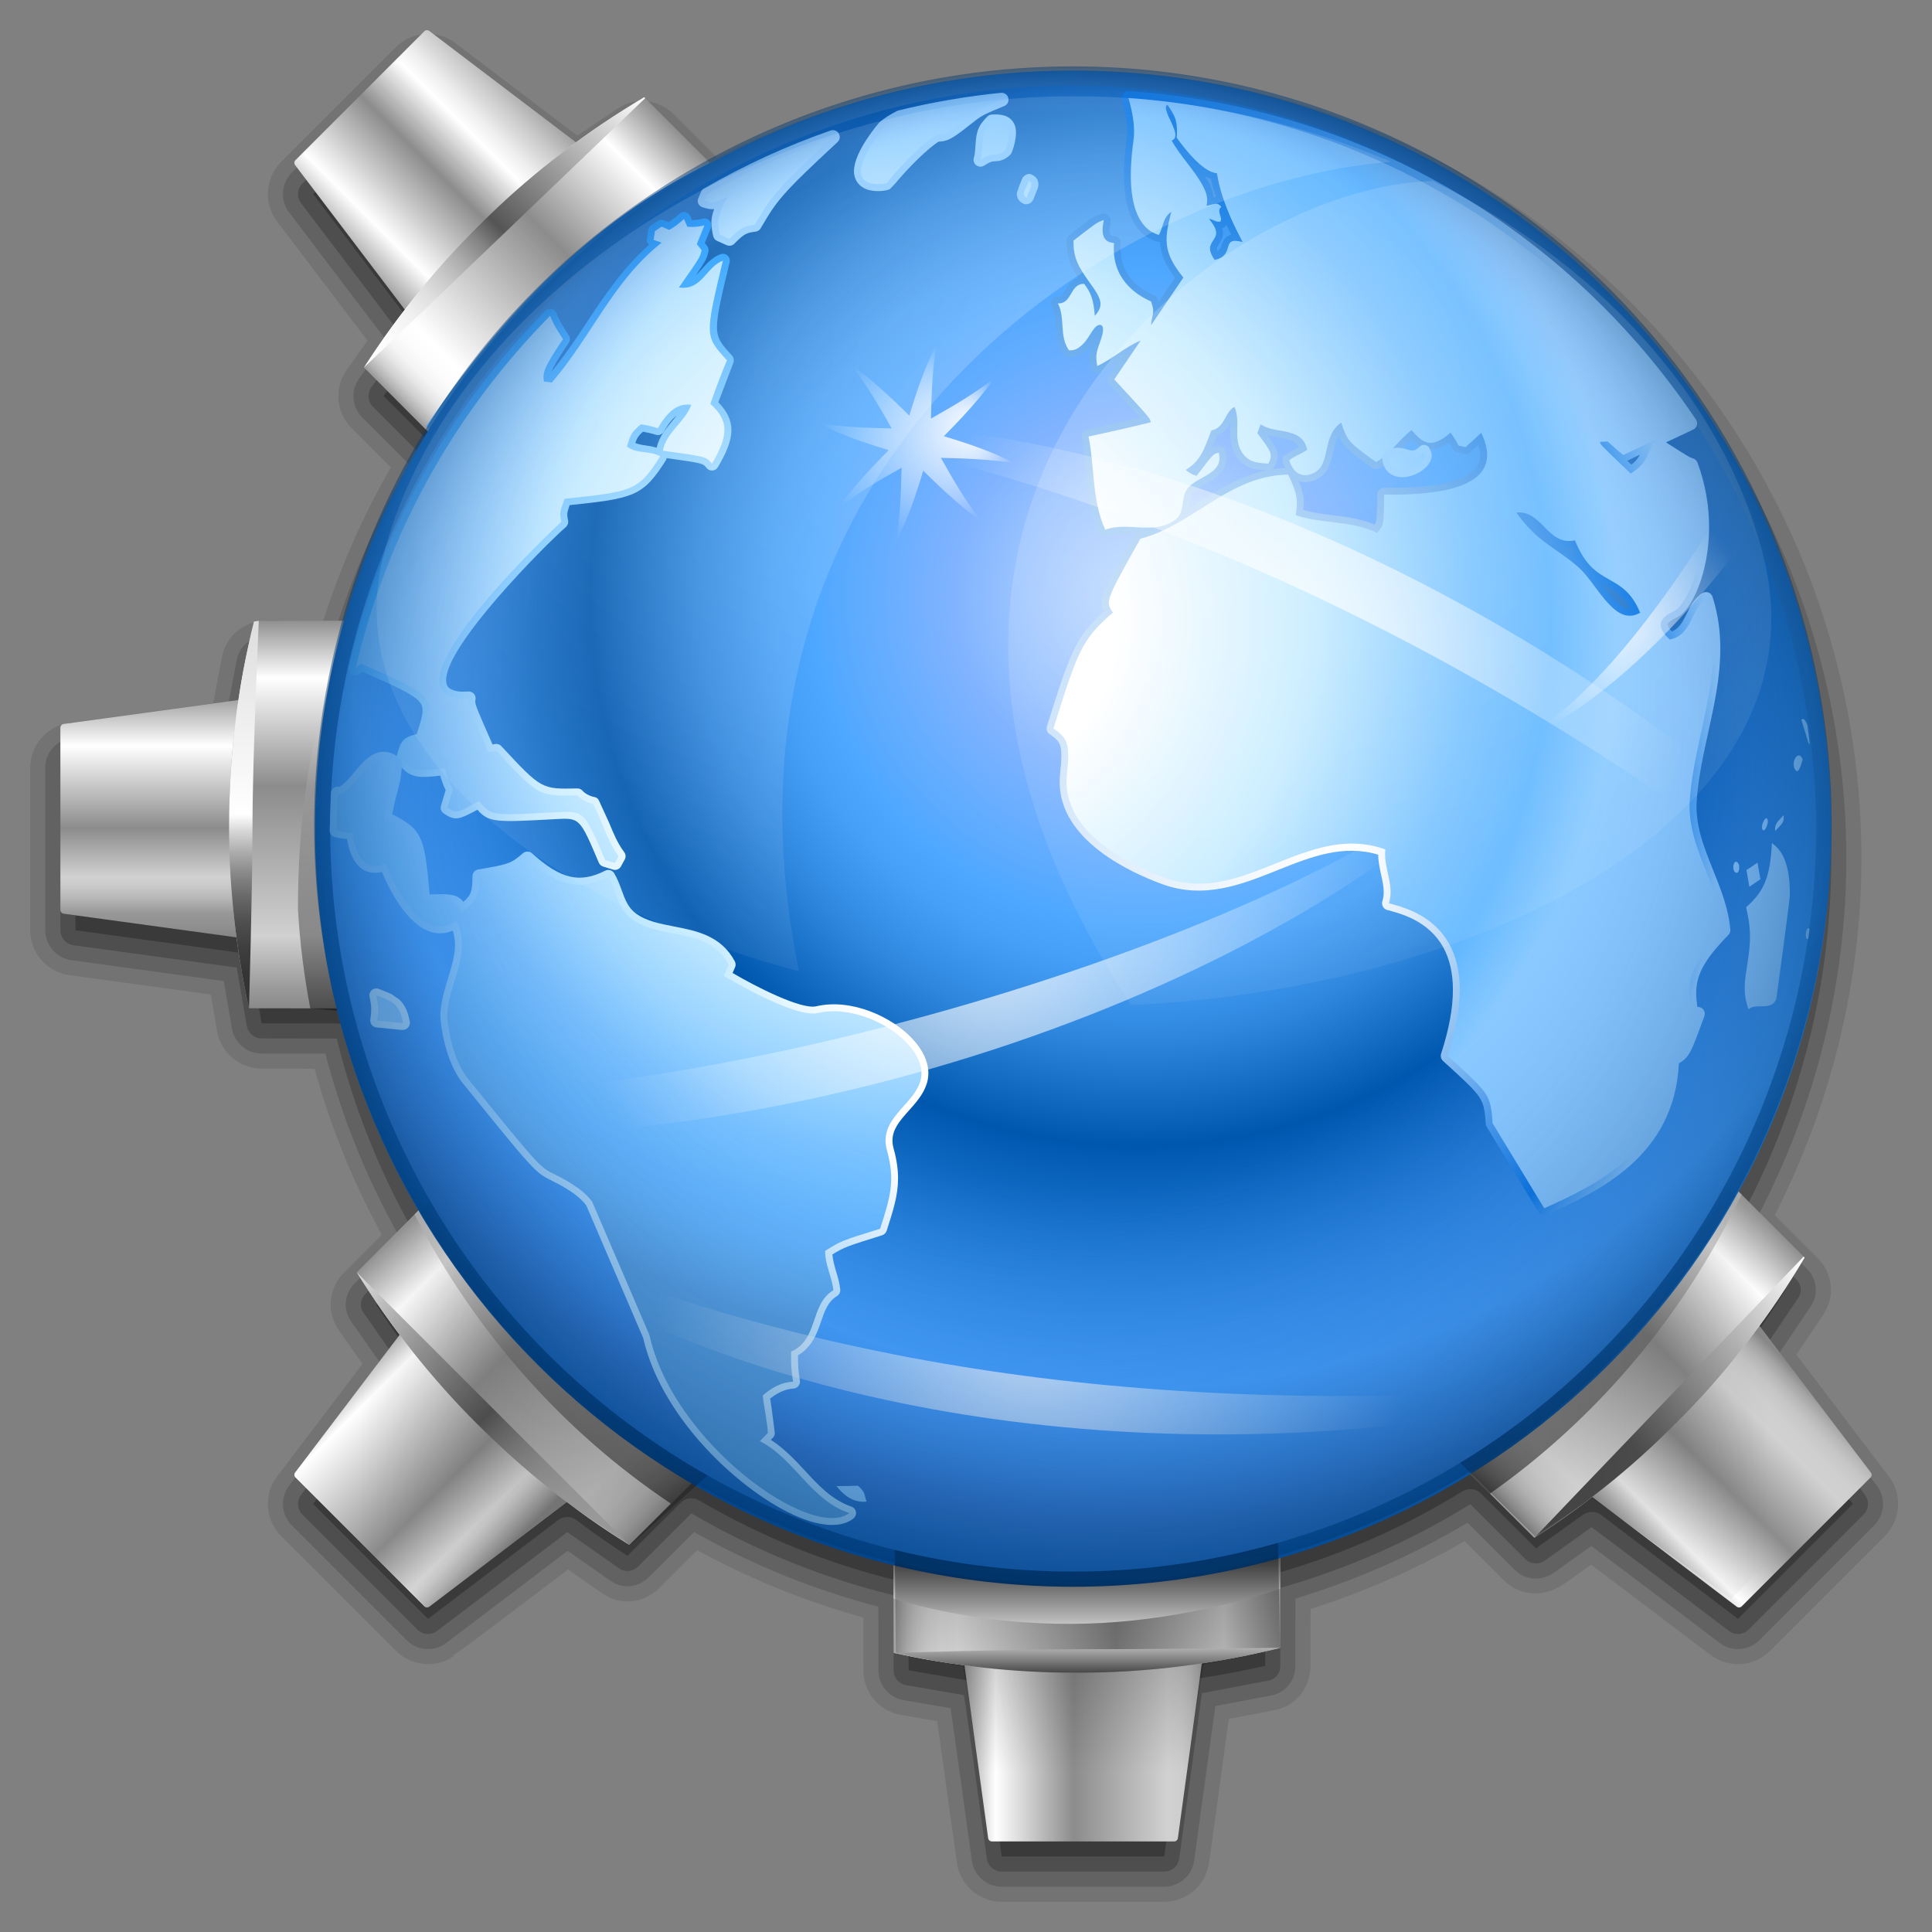 <?xml version="1.0" encoding="UTF-8" standalone="no"?>
<!-- Generator: Adobe Illustrator 12.0.0, SVG Export Plug-In . SVG Version: 6.00 Build 51448)  -->
<svg
   xmlns:dc="http://purl.org/dc/elements/1.1/"
   xmlns:cc="http://web.resource.org/cc/"
   xmlns:rdf="http://www.w3.org/1999/02/22-rdf-syntax-ns#"
   xmlns:svg="http://www.w3.org/2000/svg"
   xmlns="http://www.w3.org/2000/svg"
   xmlns:xlink="http://www.w3.org/1999/xlink"
   xmlns:sodipodi="http://sodipodi.sourceforge.net/DTD/sodipodi-0.dtd"
   xmlns:inkscape="http://www.inkscape.org/namespaces/inkscape"
   version="1.1"
   id="Livello_1"
   width="128"
   height="128"
   viewBox="0 0 128 128"
   overflow="visible"
   enable-background="new 0 0 128 128"
   xml:space="preserve"
   sodipodi:version="0.32"
   inkscape:version="0.44"
   sodipodi:docname="konqueror2.svg"
   sodipodi:docbase="/home/pinheiro/artwork/Oxygen/Pinheiro"><rect x="0" y="0" width="128" height="128" fill="#808080" stroke="none"/><defs
   id="defs7256"><linearGradient
     inkscape:collect="always"
     id="linearGradient3162"><stop
       style="stop-color:white;stop-opacity:1;"
       offset="0"
       id="stop3164" /><stop
       style="stop-color:white;stop-opacity:0;"
       offset="1"
       id="stop3166" /></linearGradient><linearGradient
     inkscape:collect="always"
     id="linearGradient3153"><stop
       style="stop-color:black;stop-opacity:1;"
       offset="0"
       id="stop3155" /><stop
       style="stop-color:black;stop-opacity:0;"
       offset="1"
       id="stop3157" /></linearGradient><linearGradient
     id="linearGradient3319"><stop
       style="stop-color:black;stop-opacity:0;"
       offset="0"
       id="stop3321" /><stop
       id="stop3327"
       offset="0.708"
       style="stop-color:#689dff;stop-opacity:0;" /><stop
       style="stop-color:#00376f;stop-opacity:1;"
       offset="1"
       id="stop3323" /></linearGradient><radialGradient
     gradientUnits="userSpaceOnUse"
     r="26.391"
     cy="43.786"
     cx="85.926"
     id="XMLID_104_">
		<stop
   id="stop7200"
   style="stop-color:#FFFFFF"
   offset="0" />
		<stop
   id="stop7202"
   style="stop-color:white;stop-opacity:0;"
   offset="1" />
	</radialGradient><radialGradient
     inkscape:collect="always"
     xlink:href="#XMLID_104_"
     id="radialGradient7622"
     gradientUnits="userSpaceOnUse"
     cx="107.701"
     cy="41.284"
     r="8.389" /><radialGradient
     inkscape:collect="always"
     xlink:href="#XMLID_104_"
     id="radialGradient7625"
     gradientUnits="userSpaceOnUse"
     cx="68.459"
     cy="88.423"
     r="25.054" /><radialGradient
     inkscape:collect="always"
     xlink:href="#XMLID_104_"
     id="radialGradient7628"
     gradientUnits="userSpaceOnUse"
     cx="65.291"
     cy="61.27"
     r="27.514" /><radialGradient
     inkscape:collect="always"
     xlink:href="#XMLID_104_"
     id="radialGradient7631"
     gradientUnits="userSpaceOnUse"
     cx="85.926"
     cy="43.786"
     r="26.391" /><radialGradient
     gradientUnits="userSpaceOnUse"
     gradientTransform="matrix(0.83,0.557,-0.557,0.83,26.789,-26.072)"
     fy="23.703"
     fx="61.91"
     r="6.556"
     cy="27.118"
     cx="59.055"
     id="XMLID_110_">
		<stop
   id="stop7248"
   style="stop-color:#FFFFFF"
   offset="0" />
		<stop
   id="stop7250"
   style="stop-color:white;stop-opacity:0;"
   offset="1" />
	</radialGradient><radialGradient
     inkscape:collect="always"
     xlink:href="#XMLID_110_"
     id="radialGradient7654"
     gradientUnits="userSpaceOnUse"
     gradientTransform="matrix(0.998,-6.72e-2,6.72e-2,0.998,-4.673,4.788)"
     cx="74.611"
     cy="66.035"
     fx="77.54"
     fy="73.205"
     r="7.745" /><radialGradient
     inkscape:collect="always"
     xlink:href="#XMLID_110_"
     id="radialGradient7658"
     gradientUnits="userSpaceOnUse"
     gradientTransform="matrix(0.882,0.471,-0.471,0.882,65.559,-25.16)"
     cx="70.846"
     cy="96.365"
     fx="65.172"
     fy="96.213"
     r="5.676" /><radialGradient
     inkscape:collect="always"
     xlink:href="#linearGradient3319"
     id="radialGradient3325"
     cx="105.989"
     cy="59.598"
     fx="105.989"
     fy="18.626"
     r="52.148"
     gradientUnits="userSpaceOnUse" /><linearGradient
     inkscape:collect="always"
     xlink:href="#linearGradient3153"
     id="linearGradient3159"
     x1="72.034"
     y1="100.464"
     x2="72.034"
     y2="117.405"
     gradientUnits="userSpaceOnUse" /><linearGradient
     inkscape:collect="always"
     xlink:href="#linearGradient3153"
     id="linearGradient3163"
     gradientUnits="userSpaceOnUse"
     x1="59.502"
     y1="104.355"
     x2="72.959"
     y2="117.812"
     gradientTransform="matrix(0.707,-0.707,0.707,0.707,-17.713,66.298)" /><linearGradient
     inkscape:collect="always"
     xlink:href="#linearGradient3153"
     id="linearGradient3167"
     gradientUnits="userSpaceOnUse"
     gradientTransform="matrix(-0.676,-0.737,-0.737,0.676,161.638,72.965)"
     x1="56.858"
     y1="103.146"
     x2="72.691"
     y2="120.423" /><radialGradient
     inkscape:collect="always"
     xlink:href="#linearGradient3162"
     id="radialGradient3171"
     gradientUnits="userSpaceOnUse"
     gradientTransform="matrix(3.057,0,0,1.742,-203.367,-35.875)"
     cx="89.791"
     cy="41.561"
     fx="89.981"
     fy="31.903"
     r="28.973" /></defs><sodipodi:namedview
   inkscape:window-height="577"
   inkscape:window-width="849"
   inkscape:pageshadow="2"
   inkscape:pageopacity="0.0"
   guidetolerance="10.0"
   gridtolerance="10.0"
   objecttolerance="10.0"
   borderopacity="1.0"
   bordercolor="#666666"
   pagecolor="#ffffff"
   id="base"
   inkscape:zoom="1.4765626"
   inkscape:cx="-4.9448569"
   inkscape:cy="36.093372"
   inkscape:window-x="659"
   inkscape:window-y="288"
   inkscape:current-layer="Livello_1"
   showguides="true"
   inkscape:guide-bbox="true" />
<g
   id="g6507">
	<path
   opacity="0.1"
   d="M26.236,3.122L26.236,3.122l-7.613,7.612c-0.565,0.565-0.876,1.319-0.876,2.124   c0,0.652,0.216,1.295,0.607,1.811c0.001,0.001,5.253,6.922,5.996,7.901c-0.498,0.697-1.375,1.927-1.375,1.927   c-0.366,0.515-0.56,1.118-0.56,1.744c0,0.799,0.312,1.551,0.878,2.118c0,0,1.883,1.889,2.6,2.607   c-1.849,3.215-3.352,6.623-4.478,10.163c-0.99,0.001-3.78,0.006-3.78,0.006c-1.46,0.003-2.666,0.991-2.933,2.403   c0,0-0.373,1.965-0.579,3.051c-1.234,0.169-9.531,1.306-9.531,1.306C3.115,48.097,2,49.375,2,50.866v10.767   c0,1.491,1.114,2.769,2.592,2.972c0.001,0.001,7.12,0.977,9.372,1.285c0.147,0.856,0.417,2.42,0.417,2.42   c0.248,1.439,1.488,2.487,2.951,2.49c0.011,0,2.303,0.004,3.504,0.006c1.058,3.816,2.552,7.506,4.458,11   c-0.693,0.695-2.497,2.504-2.497,2.504c-0.574,0.575-0.89,1.328-0.89,2.119c0,0.603,0.185,1.186,0.535,1.688   c0.004,0.005,0.993,1.417,1.576,2.249c-0.759,1-5.663,7.462-5.663,7.462c-0.398,0.524-0.608,1.15-0.608,1.812   c0,0.805,0.312,1.559,0.877,2.124l7.613,7.612c1.055,1.054,2.745,1.17,3.933,0.27c-0.07,0.053-0.162,0.049-0.242,0.081   c0.538-0.309,2.104-1.493,7.706-5.745c0.746,0.521,2.249,1.573,2.249,1.573c1.194,0.838,2.761,0.693,3.809-0.354   c0,0,1.808-1.802,2.503-2.495c3.49,1.905,7.181,3.4,11.001,4.459c0.001,0.99,0.004,3.501,0.004,3.501   c0.001,1.465,1.05,2.707,2.492,2.953c0,0,1.547,0.268,2.399,0.414c0.172,1.236,1.306,9.374,1.306,9.374   c0.201,1.478,1.479,2.593,2.972,2.593h10.766c1.491,0,2.769-1.114,2.972-2.591c0.001-0.003,1.143-8.334,1.307-9.532   c0.928-0.175,3.005-0.568,3.005-0.568c1.416-0.266,2.405-1.474,2.405-2.938c0,0,0.002-2.521,0.003-3.771   c3.555-1.126,6.979-2.634,10.208-4.492c0.718,0.716,2.608,2.601,2.608,2.601c0.971,0.968,2.439,1.12,3.604,0.446   c0.041-0.017,0.093-0.041,0.147-0.073c0.034-0.022,0.074-0.029,0.107-0.054c-0.014,0.01-0.032,0.006-0.047,0.015   c0.163-0.101,0.378-0.251,0.773-0.533c0,0,0.658-0.47,1.188-0.847c1.007,0.762,7.917,5.984,7.917,5.984   c1.19,0.901,2.881,0.785,3.935-0.27l7.612-7.614c0.565-0.563,0.877-1.318,0.877-2.123c0-0.662-0.211-1.289-0.61-1.814   c0,0-4.683-6.17-6.13-8.076c0.533-0.792,1.782-2.646,1.782-2.646c0.33-0.487,0.505-1.056,0.505-1.641   c0-0.794-0.317-1.548-0.893-2.123c0,0-1.91-1.91-2.829-2.83c3.735-7.329,5.743-15.464,5.743-23.607   c0-28.797-23.429-52.226-52.226-52.226c-8.142,0-16.278,2.008-23.609,5.744c-0.709-0.709-2.829-2.829-2.829-2.829   c-1.029-1.029-2.577-1.188-3.765-0.388c0,0-1.853,1.249-2.645,1.783c-0.995-0.755-8.08-6.132-8.08-6.132   C28.982,1.951,27.291,2.066,26.236,3.122z"
   id="path6509" />
	<path
   opacity="0.15"
   d="M26.943,3.829L26.943,3.829l-7.613,7.613c-0.386,0.386-0.583,0.9-0.583,1.417   c0,0.424,0.133,0.85,0.404,1.207c0,0,4.933,6.5,6.441,8.487c-0.566,0.793-1.803,2.526-1.803,2.526   c-0.25,0.352-0.374,0.759-0.374,1.163c0,0.514,0.198,1.023,0.585,1.411c0,0,2.353,2.359,3.114,3.123   c-2.121,3.56-3.801,7.367-5.004,11.352c-1.047,0.001-4.473,0.008-4.473,0.008c-0.973,0.002-1.776,0.655-1.953,1.589   c0,0-0.522,2.756-0.712,3.758c-1.246,0.171-10.244,1.404-10.244,1.404C3.743,49.02,3,49.872,3,50.866v10.767   c0,0.995,0.743,1.846,1.729,1.982c0,0,7.696,1.055,10.097,1.384c0.166,0.966,0.541,3.142,0.541,3.142   c0.165,0.96,0.993,1.658,1.967,1.66c0,0,2.833,0.005,4.222,0.007c1.109,4.256,2.769,8.353,4.945,12.204   c-0.759,0.761-2.996,3.005-2.996,3.005c-0.396,0.396-0.598,0.904-0.598,1.413c0,0.387,0.117,0.774,0.355,1.116   c0,0,1.304,1.86,1.993,2.845c-0.767,1.011-6.104,8.043-6.104,8.043c-0.271,0.357-0.404,0.782-0.404,1.207   c0,0.516,0.197,1.03,0.583,1.416l7.613,7.613c0.703,0.702,1.83,0.78,2.622,0.18c0.001,0,6.128-4.65,8.044-6.104   c0.816,0.571,2.846,1.991,2.846,1.991c0.791,0.555,1.831,0.455,2.529-0.242c0,0,2.022-2.017,3.004-2.995   c3.848,2.175,7.945,3.835,12.206,4.946c0.001,1.086,0.005,4.22,0.005,4.22c0.001,0.977,0.699,1.805,1.661,1.969   c0,0,2.181,0.376,3.12,0.538c0.254,1.736,0.935,6.658,1.407,10.1c0.134,0.985,0.986,1.729,1.981,1.729h10.766   c0.994,0,1.846-0.742,1.981-1.728c0-0.001,1.075-7.839,1.404-10.244c0.998-0.188,3.712-0.702,3.712-0.702   c0.937-0.176,1.591-0.98,1.591-1.956c0,0,0.002-3.067,0.003-4.466c3.998-1.202,7.822-2.887,11.399-5.019   c0.758,0.755,3.123,3.114,3.123,3.114c0.693,0.691,1.775,0.781,2.573,0.213c0.001,0,1.614-1.152,2.511-1.791   c1.451,1.081,5.605,4.227,8.505,6.428c0.793,0.601,1.921,0.523,2.623-0.18l7.612-7.614c0.387-0.386,0.584-0.899,0.584-1.416   c0-0.425-0.134-0.851-0.406-1.209c0,0-5.055-6.659-6.563-8.647c0.571-0.848,2.183-3.239,2.183-3.239   c0.225-0.332,0.334-0.707,0.334-1.082c0-0.511-0.204-1.021-0.6-1.416c0,0-2.295-2.296-3.317-3.317   c3.862-7.314,5.938-15.524,5.938-23.827c0-28.246-22.979-51.226-51.226-51.226c-8.303,0-16.513,2.077-23.828,5.938   c-0.749-0.749-3.317-3.316-3.317-3.316c-0.686-0.686-1.713-0.795-2.499-0.266c0,0-2.163,1.458-3.238,2.183   c-1-0.758-8.65-6.565-8.65-6.565C28.774,3.048,27.646,3.125,26.943,3.829z"
   id="path6511" />
	<path
   opacity="0.2"
   d="M27.65,4.536l-7.613,7.613c-0.354,0.354-0.392,0.914-0.09,1.312l6.886,9.073   c-0.022,0.03-2.231,3.125-2.231,3.125c-0.283,0.397-0.239,0.941,0.106,1.287l3.631,3.642c-2.405,3.894-4.266,8.112-5.53,12.538   c-0.001,0-5.17,0.009-5.17,0.009c-0.48,0.001-0.883,0.303-0.972,0.775l-0.846,4.465L4.864,49.875C4.369,49.943,4,50.366,4,50.866   v10.767c0,0.5,0.369,0.923,0.864,0.991l10.822,1.483c0.006,0.037,0.665,3.863,0.665,3.863c0.083,0.479,0.498,0.829,0.984,0.83   l4.976,0.008c1.145,4.689,2.969,9.192,5.421,13.384l-3.52,3.53c-0.342,0.344-0.409,0.853-0.131,1.25l2.411,3.441l-6.545,8.624   c-0.302,0.398-0.264,0.958,0.09,1.312l7.613,7.613c0.354,0.354,0.913,0.392,1.312,0.09l8.624-6.545l3.443,2.409   c0.397,0.278,0.906,0.212,1.25-0.131l3.53-3.519c4.188,2.451,8.691,4.275,13.386,5.422l0.006,4.975c0,0.486,0.351,0.902,0.83,0.984   l3.828,0.659c0.038,0.006,1.521,10.828,1.521,10.828c0.067,0.495,0.49,0.864,0.99,0.864h10.766c0.5,0,0.923-0.369,0.991-0.864   l1.502-10.956l4.419-0.836c0.473-0.089,0.776-0.493,0.776-0.974l0.004-5.166c4.438-1.262,8.672-3.127,12.586-5.544   c0.001,0,3.642,3.632,3.642,3.632c0.346,0.345,0.89,0.39,1.287,0.106l3.098-2.21c0.029-0.022,9.103,6.864,9.103,6.864   c0.398,0.302,0.958,0.264,1.312-0.09l7.612-7.614c0.354-0.354,0.392-0.914,0.089-1.312l-6.997-9.22l2.583-3.832   c0.268-0.396,0.195-0.894-0.144-1.232l-3.812-3.812c4.017-7.335,6.14-15.647,6.14-24.04c0-27.694-22.531-50.226-50.226-50.226   c-8.392,0-16.705,2.123-24.041,6.14l-3.811-3.811c-0.338-0.338-0.836-0.411-1.232-0.144l-3.832,2.583l-9.22-6.999   C28.564,4.144,28.004,4.182,27.65,4.536z"
   id="path6513" />
	<path
   opacity="0.25"
   d="M20.744,12.856c1.503,1.981,6.886,9.073,6.886,9.073c0.13,0.171,0.192,0.381,0.192,0.593   c0,0.219-0.067,0.44-0.197,0.622c0,0-1.575,2.208-2.209,3.096c0.858,0.861,3.631,3.642,3.631,3.642   c0.192,0.193,0.292,0.449,0.292,0.707c0,0.181-0.049,0.363-0.149,0.525c-2.357,3.816-4.181,7.95-5.42,12.287   c-0.123,0.429-0.515,0.724-0.96,0.725c0,0-4.387,0.008-5.169,0.009c-0.309,1.337-0.587,2.763-0.832,4.388   c-0.066,0.439-0.413,0.782-0.853,0.842c0,0-9.803,1.343-10.957,1.501c0,1.102,0,9.665,0,10.767   c2.398,0.329,10.822,1.483,10.822,1.483c0.432,0.06,0.782,0.429,0.855,0.858c0,0,0.473,2.747,0.659,3.826   c1.23,0.002,4.976,0.008,4.976,0.008c0.46,0.001,0.861,0.315,0.97,0.763c1.122,4.598,2.91,9.01,5.312,13.116   c0.092,0.157,0.137,0.331,0.137,0.505c0,0.258-0.1,0.514-0.292,0.706c0,0-2.67,2.678-3.52,3.53c0.692,1.068,1.457,2.173,2.37,3.383   c0.134,0.179,0.202,0.391,0.202,0.603c0,0.213-0.068,0.426-0.204,0.604c0,0-5.843,7.698-6.544,8.624   c1.476,1.476,6.138,6.138,7.613,7.613c1.919-1.456,8.624-6.545,8.624-6.545c0.356-0.271,0.849-0.271,1.207-0.002   c1.217,0.918,2.321,1.681,3.384,2.369c0.852-0.849,3.53-3.519,3.53-3.519c0.322-0.321,0.819-0.385,1.211-0.155   c4.105,2.403,8.518,4.19,13.118,5.313c0.447,0.109,0.762,0.51,0.763,0.971c0,0,0.005,3.745,0.006,4.975   c1.08,0.187,3.827,0.659,3.827,0.659c0.43,0.074,0.8,0.424,0.859,0.855c0,0,1.325,9.67,1.483,10.822c1.102,0,9.664,0,10.766,0   c0.332-2.422,1.502-10.956,1.502-10.956c0.061-0.439,0.403-0.787,0.843-0.854c1.605-0.241,3.018-0.517,4.344-0.821   c0.001-1.203,0.004-5.166,0.004-5.166c0-0.446,0.297-0.839,0.727-0.961c4.351-1.237,8.5-3.065,12.334-5.433   c0.395-0.243,0.904-0.184,1.232,0.143c0,0,2.782,2.775,3.641,3.632c0.889-0.634,3.098-2.21,3.098-2.21   c0.356-0.255,0.866-0.27,1.215-0.005c0,0,8.143,6.181,9.073,6.887c1.471-1.471,6.137-6.139,7.612-7.614   c-0.707-0.931-6.998-9.22-6.998-9.22c-0.135-0.179-0.203-0.392-0.203-0.604c0-0.208,0.064-0.415,0.193-0.592   c0.974-1.326,1.794-2.559,2.539-3.766c-0.781-0.781-3.812-3.812-3.812-3.812c-0.192-0.192-0.293-0.448-0.293-0.707   c0-0.164,0.04-0.329,0.123-0.48c3.937-7.188,6.017-15.335,6.017-23.56c0-27.143-22.082-49.226-49.226-49.226   c-8.225,0-16.372,2.081-23.561,6.017c-0.39,0.213-0.874,0.144-1.188-0.17c0,0-3.029-3.029-3.811-3.811   c-1.207,0.746-2.44,1.566-3.766,2.539c-0.357,0.262-0.844,0.258-1.197-0.01c0,0-8.288-6.291-9.22-6.999   C27.578,6.022,21.523,12.077,20.744,12.856z"
   id="path6515" />
</g>
<linearGradient
   id="XMLID_56_"
   gradientUnits="userSpaceOnUse"
   x1="104.613"
   y1="75.115"
   x2="92.733"
   y2="86.995">
	<stop
   offset="0.059"
   style="stop-color:#888888"
   id="stop6518" />
	<stop
   offset="0.093"
   style="stop-color:#A2A2A2"
   id="stop6520" />
	<stop
   offset="0.131"
   style="stop-color:#B7B7B7"
   id="stop6522" />
	<stop
   offset="0.173"
   style="stop-color:#C6C6C6"
   id="stop6524" />
	<stop
   offset="0.223"
   style="stop-color:#CECECE"
   id="stop6526" />
	<stop
   offset="0.3"
   style="stop-color:#D1D1D1"
   id="stop6528" />
	<stop
   offset="0.574"
   style="stop-color:#8C8C8C"
   id="stop6530" />
	<stop
   offset="0.852"
   style="stop-color:#FFFFFF"
   id="stop6532" />
	<stop
   offset="1"
   style="stop-color:#8F8F8F"
   id="stop6534" />
</linearGradient>
<path
   fill="url(#XMLID_56_)"
   d="M72.183,66.677l29.974,29.975c0.025,0.022,12.904,9.796,12.904,9.796  c0.1,0.076,0.24,0.066,0.33-0.022l8.535-8.537c0.09-0.089,0.1-0.229,0.023-0.33l-9.773-12.877  c-0.023-0.026-30.607-30.609-30.607-30.609L72.183,66.677z"
   id="path6536" />
<linearGradient
   id="XMLID_57_"
   gradientUnits="userSpaceOnUse"
   x1="67.078"
   y1="70.566"
   x2="55.058"
   y2="58.546">
	<stop
   offset="0.059"
   style="stop-color:#888888"
   id="stop6539" />
	<stop
   offset="0.088"
   style="stop-color:#9E9E9E"
   id="stop6541" />
	<stop
   offset="0.141"
   style="stop-color:#C0C0C0"
   id="stop6543" />
	<stop
   offset="0.184"
   style="stop-color:#D5D5D5"
   id="stop6545" />
	<stop
   offset="0.213"
   style="stop-color:#DDDDDD"
   id="stop6547" />
	<stop
   offset="0.408"
   style="stop-color:#8C8C8C"
   id="stop6549" />
	<stop
   offset="0.852"
   style="stop-color:#FFFFFF"
   id="stop6551" />
	<stop
   offset="1"
   style="stop-color:#8F8F8F"
   id="stop6553" />
</linearGradient>
<path
   fill="url(#XMLID_57_)"
   d="M29.349,84.655c-0.008,0.008-0.016,0.017-0.022,0.025l-9.773,12.877  c-0.076,0.101-0.066,0.241,0.022,0.33l8.537,8.537c0.089,0.089,0.229,0.099,0.33,0.022l12.877-9.773  c0.025-0.022,63.171-63.167,63.171-63.167L92.848,21.511L29.349,84.655z"
   id="path6555" />
<linearGradient
   id="XMLID_58_"
   gradientUnits="userSpaceOnUse"
   x1="55.895"
   y1="26.398"
   x2="43.967"
   y2="38.326">
	<stop
   offset="0"
   style="stop-color:#979797"
   id="stop6558" />
	<stop
   offset="0.123"
   style="stop-color:#C8C8C8"
   id="stop6560" />
	<stop
   offset="0.24"
   style="stop-color:#F0F0F0"
   id="stop6562" />
	<stop
   offset="0.3"
   style="stop-color:#FFFFFF"
   id="stop6564" />
	<stop
   offset="0.5"
   style="stop-color:#8C8C8C"
   id="stop6566" />
	<stop
   offset="0.817"
   style="stop-color:#FFFFFF"
   id="stop6568" />
	<stop
   offset="1"
   style="stop-color:#8F8F8F"
   id="stop6570" />
</linearGradient>
<path
   fill="url(#XMLID_58_)"
   d="M28.112,2.074l-8.537,8.537c-0.089,0.089-0.098,0.23-0.022,0.33l9.773,12.877  c0.022,0.026,40.448,40.452,40.448,40.452c0.052,0.052,0.122,0.078,0.195,0.073s0.14-0.041,0.184-0.099l10.029-13.252  c0.076-0.1,0.066-0.241-0.022-0.33L41.345,11.847c-0.026-0.022-12.903-9.796-12.903-9.796C28.342,1.976,28.201,1.985,28.112,2.074z"
   id="path6572" />
<linearGradient
   id="XMLID_59_"
   gradientUnits="userSpaceOnUse"
   x1="79.982"
   y1="67.283"
   x2="63.52"
   y2="67.283">
	<stop
   offset="0"
   style="stop-color:#979797"
   id="stop6575" />
	<stop
   offset="0.011"
   style="stop-color:#A1A1A1"
   id="stop6577" />
	<stop
   offset="0.038"
   style="stop-color:#B6B6B6"
   id="stop6579" />
	<stop
   offset="0.068"
   style="stop-color:#C5C5C5"
   id="stop6581" />
	<stop
   offset="0.104"
   style="stop-color:#CECECE"
   id="stop6583" />
	<stop
   offset="0.16"
   style="stop-color:#D1D1D1"
   id="stop6585" />
	<stop
   offset="0.538"
   style="stop-color:#8C8C8C"
   id="stop6587" />
	<stop
   offset="0.852"
   style="stop-color:#FFFFFF"
   id="stop6589" />
	<stop
   offset="1"
   style="stop-color:#8F8F8F"
   id="stop6591" />
</linearGradient>
<path
   fill="url(#XMLID_59_)"
   d="M63.52,12.567c-0.139,0-0.251,0.112-0.251,0.251v92.913c0.002,0.035,2.198,16.052,2.198,16.052  c0.017,0.124,0.123,0.217,0.249,0.217h12.072c0.126,0,0.232-0.093,0.249-0.217l2.195-16.017l0.002-92.948  c0-0.139-0.112-0.251-0.251-0.251H63.52z"
   id="path6593" />
<linearGradient
   id="XMLID_60_"
   gradientUnits="userSpaceOnUse"
   x1="61.23"
   y1="62.732"
   x2="61.23"
   y2="45.689">
	<stop
   offset="0"
   style="stop-color:#7A7A7A"
   id="stop6596" />
	<stop
   offset="0.006"
   style="stop-color:#7C7C7C"
   id="stop6598" />
	<stop
   offset="0.08"
   style="stop-color:#909090"
   id="stop6600" />
	<stop
   offset="0.13"
   style="stop-color:#979797"
   id="stop6602" />
	<stop
   offset="0.188"
   style="stop-color:#B6B6B6"
   id="stop6604" />
	<stop
   offset="0.238"
   style="stop-color:#CACACA"
   id="stop6606" />
	<stop
   offset="0.272"
   style="stop-color:#D1D1D1"
   id="stop6608" />
	<stop
   offset="0.462"
   style="stop-color:#8C8C8C"
   id="stop6610" />
	<stop
   offset="0.781"
   style="stop-color:#FFFFFF"
   id="stop6612" />
	<stop
   offset="1"
   style="stop-color:#8F8F8F"
   id="stop6614" />
</linearGradient>
<path
   fill="url(#XMLID_60_)"
   d="M20.268,45.767c-0.012,0-0.023,0.001-0.034,0.002L4.217,47.964C4.093,47.981,4,48.087,4,48.213  v12.073c0,0.125,0.093,0.232,0.217,0.249l16.017,2.195l97.974,0.002c0.139,0,0.251-0.113,0.251-0.251V46.018  c0-0.139-0.112-0.251-0.251-0.251H20.268z"
   id="path6616" />
<linearGradient
   id="XMLID_61_"
   gradientUnits="userSpaceOnUse"
   x1="60.122"
   y1="66.928"
   x2="60.122"
   y2="41.097">
	<stop
   offset="0"
   style="stop-color:#888888"
   id="stop6619" />
	<stop
   offset="0.059"
   style="stop-color:#9B9B9B"
   id="stop6621" />
	<stop
   offset="0.179"
   style="stop-color:#CCCCCC"
   id="stop6623" />
	<stop
   offset="0.189"
   style="stop-color:#D1D1D1"
   id="stop6625" />
	<stop
   offset="0.574"
   style="stop-color:#8C8C8C"
   id="stop6627" />
	<stop
   offset="0.852"
   style="stop-color:#FFFFFF"
   id="stop6629" />
	<stop
   offset="1"
   style="stop-color:#8F8F8F"
   id="stop6631" />
</linearGradient>
<path
   fill="url(#XMLID_61_)"
   d="M105.065,41.097c0,0-87.732,0.013-87.923,0.039l-0.315,0.043c-1.076,4.332-1.65,8.86-1.65,13.52  c0,4.154,0.458,8.202,1.318,12.101l88.571,0.128V41.097z"
   id="path6633" />
<linearGradient
   id="XMLID_62_"
   gradientUnits="userSpaceOnUse"
   x1="75.04"
   y1="69.228"
   x2="56.774"
   y2="50.962">
	<stop
   offset="0"
   style="stop-color:#979797"
   id="stop6636" />
	<stop
   offset="0.011"
   style="stop-color:#A1A1A1"
   id="stop6638" />
	<stop
   offset="0.041"
   style="stop-color:#B6B6B6"
   id="stop6640" />
	<stop
   offset="0.073"
   style="stop-color:#C5C5C5"
   id="stop6642" />
	<stop
   offset="0.112"
   style="stop-color:#CECECE"
   id="stop6644" />
	<stop
   offset="0.172"
   style="stop-color:#D1D1D1"
   id="stop6646" />
	<stop
   offset="0.574"
   style="stop-color:#8C8C8C"
   id="stop6648" />
	<stop
   offset="0.852"
   style="stop-color:#FFFFFF"
   id="stop6650" />
	<stop
   offset="1"
   style="stop-color:#8F8F8F"
   id="stop6652" />
</linearGradient>
<path
   fill="url(#XMLID_62_)"
   d="M91.043,16.691L23.638,84.299c4.558,7.313,10.75,13.506,18.063,18.062l67.608-67.404L91.043,16.691z  "
   id="path6654" />
<linearGradient
   id="XMLID_63_"
   gradientUnits="userSpaceOnUse"
   x1="59.072"
   y1="60.581"
   x2="84.903"
   y2="60.581">
	<stop
   offset="0"
   style="stop-color:#979797"
   id="stop6657" />
	<stop
   offset="0.019"
   style="stop-color:#B5B5B5"
   id="stop6659" />
	<stop
   offset="0.041"
   style="stop-color:#D0D0D0"
   id="stop6661" />
	<stop
   offset="0.065"
   style="stop-color:#E5E5E5"
   id="stop6663" />
	<stop
   offset="0.092"
   style="stop-color:#F4F4F4"
   id="stop6665" />
	<stop
   offset="0.123"
   style="stop-color:#FCFCFC"
   id="stop6667" />
	<stop
   offset="0.172"
   style="stop-color:#FFFFFF"
   id="stop6669" />
	<stop
   offset="0.574"
   style="stop-color:#8C8C8C"
   id="stop6671" />
	<stop
   offset="0.852"
   style="stop-color:#DDDDDD"
   id="stop6673" />
	<stop
   offset="1"
   style="stop-color:#8F8F8F"
   id="stop6675" />
</linearGradient>
<path
   fill="url(#XMLID_63_)"
   d="M59.072,10.338l0.128,99.167c3.899,0.861,7.947,1.318,12.1,1.318c4.66,0,9.188-0.574,13.521-1.65  l0.082-98.834H59.072z"
   id="path6677" />
<linearGradient
   id="XMLID_64_"
   gradientUnits="userSpaceOnUse"
   x1="62.87"
   y1="63.131"
   x2="81.122"
   y2="44.879">
	<stop
   offset="0"
   style="stop-color:#979797"
   id="stop6680" />
	<stop
   offset="0.019"
   style="stop-color:#B5B5B5"
   id="stop6682" />
	<stop
   offset="0.041"
   style="stop-color:#D0D0D0"
   id="stop6684" />
	<stop
   offset="0.065"
   style="stop-color:#E5E5E5"
   id="stop6686" />
	<stop
   offset="0.092"
   style="stop-color:#F4F4F4"
   id="stop6688" />
	<stop
   offset="0.123"
   style="stop-color:#FCFCFC"
   id="stop6690" />
	<stop
   offset="0.172"
   style="stop-color:#FFFFFF"
   id="stop6692" />
	<stop
   offset="0.574"
   style="stop-color:#8C8C8C"
   id="stop6694" />
	<stop
   offset="0.852"
   style="stop-color:#FFFFFF"
   id="stop6696" />
	<stop
   offset="1"
   style="stop-color:#8F8F8F"
   id="stop6698" />
</linearGradient>
<path
   fill="url(#XMLID_64_)"
   d="M119.558,83.324c-0.021-0.022-0.04-0.049-0.062-0.071L42.746,6.504  c-0.022-0.022-0.048-0.04-0.07-0.062c-7.483,4.456-13.848,10.6-18.563,17.905c0.114,0.148,77.392,77.427,77.54,77.54  C108.959,97.173,115.102,90.808,119.558,83.324z"
   id="path6700" />
<linearGradient
   id="XMLID_65_"
   gradientUnits="userSpaceOnUse"
   x1="72.009"
   y1="107.586"
   x2="72.009"
   y2="101.034">
	<stop
   offset="0"
   style="stop-color:#FFFFFF"
   id="stop6703" />
	<stop
   offset="1"
   style="stop-color:#000000"
   id="stop6705" />
</linearGradient>
<path
   fill="url(#XMLID_65_)"
   d="M59.195,105.916c2.712,0.82,6.714,1.67,11.662,1.67c5.689,0,10.778-1.286,13.968-2.328l0.002-2.805  l-3.268-1.419H61.927l-2.736,1.388L59.195,105.916z"
   id="path6707" />
<linearGradient
   id="XMLID_66_"
   gradientUnits="userSpaceOnUse"
   x1="38.401"
   y1="75.07"
   x2="38.401"
   y2="99.62">
	<stop
   offset="0"
   style="stop-color:#FFFFFF"
   id="stop6710" />
	<stop
   offset="1"
   style="stop-color:#000000"
   id="stop6712" />
</linearGradient>
<path
   opacity="0.5"
   fill="url(#XMLID_66_)"
   d="M32.839,75.07l-5.373,5.39c3.998,7.79,9.863,14.398,16.984,19.16l4.886-4.871  L32.839,75.07z"
   id="path6714" />
<linearGradient
   id="XMLID_67_"
   gradientUnits="userSpaceOnUse"
   x1="102.867"
   y1="72.774"
   x2="102.867"
   y2="98.958">
	<stop
   offset="0"
   style="stop-color:#FFFFFF"
   id="stop6717" />
	<stop
   offset="1"
   style="stop-color:#000000"
   id="stop6719" />
</linearGradient>
<path
   opacity="0.5"
   fill="url(#XMLID_67_)"
   d="M90.349,90.603c0,0,6.385,6.381,8.362,8.355c7.08-4.979,12.85-11.812,16.676-19.814  l-6.371-6.369L90.349,90.603z"
   id="path6721" />
<linearGradient
   id="XMLID_68_"
   gradientUnits="userSpaceOnUse"
   x1="30.306"
   y1="42.834"
   x2="30.306"
   y2="68.656">
	<stop
   offset="0"
   style="stop-color:#FFFFFF"
   id="stop6724" />
	<stop
   offset="1"
   style="stop-color:#000000"
   id="stop6726" />
</linearGradient>
<path
   opacity="0.5"
   fill="url(#XMLID_68_)"
   d="M37,42.833L22.492,43.99c0,0-2.752,5.01-2.752,16.24  c0.122,2.24,0.41,4.43,0.817,6.576l20.315,1.85L37,42.833z"
   id="path6728" />
<radialGradient
   id="XMLID_69_"
   cx="75.19"
   cy="39.984"
   r="63.21"
   gradientUnits="userSpaceOnUse">
	<stop
   offset="0"
   style="stop-color:#103961"
   id="stop6731" />
	<stop
   offset="0.675"
   style="stop-color:#227AD1"
   id="stop6733" />
	<stop
   offset="0.929"
   style="stop-color:#ADDAFF"
   id="stop6735" />
</radialGradient>
<path
   fill="url(#XMLID_69_)"
   d="M 28.235,28.242 C 40.713,40.739 83.237,83.503 97.237,97.484 C 104.457,92.584 110.334,85.851 114.208,77.963 L 47.037,10.793 C 39.149,14.667 33.135,21.023 28.235,28.242 z "
   id="path6737"
   sodipodi:nodetypes="ccccc" />
<radialGradient
   id="XMLID_70_"
   cx="76.115"
   cy="38.499"
   r="73.243"
   gradientUnits="userSpaceOnUse">
	<stop
   offset="0"
   style="stop-color:#103961"
   id="stop6740" />
	<stop
   offset="0.675"
   style="stop-color:#227AD1"
   id="stop6742" />
	<stop
   offset="0.929"
   style="stop-color:#00438A"
   id="stop6744" />
</radialGradient>
<path
   fill="url(#XMLID_76_)"
   d="M119.496,83.253c0,0-17.854,18.627-17.844,18.635c7.307-4.715,13.449-11.08,17.905-18.563  C119.536,83.302,119.518,83.275,119.496,83.253z"
   id="path6860" /><path
   fill="url(#XMLID_70_)"
   d="M20.873,54.901c0,27.695,22.531,50.226,50.226,50.226c27.695,0,50.226-22.53,50.226-50.226  c0-27.694-22.53-50.226-50.226-50.226C43.404,4.676,20.873,27.207,20.873,54.901z"
   id="path6746" />
<radialGradient
   id="XMLID_71_"
   cx="76.186"
   cy="38.471"
   r="73.244"
   gradientTransform="matrix(0.953 0 0 0.953 2.873 2.874)"
   gradientUnits="userSpaceOnUse">
	<stop
   offset="0"
   style="stop-color:#BFD9FF"
   id="stop6749" />
	<stop
   offset="0.045"
   style="stop-color:#B4D3FF"
   id="stop6751" />
	<stop
   offset="0.122"
   style="stop-color:#98C2FF"
   id="stop6753" />
	<stop
   offset="0.177"
   style="stop-color:#80B3FF"
   id="stop6755" />
	<stop
   offset="0.308"
   style="stop-color:#4FA8FF"
   id="stop6757" />
	<stop
   offset="0.35"
   style="stop-color:#469FF6"
   id="stop6759" />
	<stop
   offset="0.418"
   style="stop-color:#2F87DE"
   id="stop6761" />
	<stop
   offset="0.504"
   style="stop-color:#085FB6"
   id="stop6763" />
	<stop
   offset="0.521"
   style="stop-color:#0057AE"
   id="stop6765" />
	<stop
   offset="0.751"
   style="stop-color:#42A1FF"
   id="stop6767" />
	<stop
   offset="0.785"
   style="stop-color:#3E99F6"
   id="stop6769" />
	<stop
   offset="0.84"
   style="stop-color:#3585DE"
   id="stop6771" />
	<stop
   offset="0.882"
   style="stop-color:#2C72C7"
   id="stop6773" />
	<stop
   offset="1"
   style="stop-color:#0057AE"
   id="stop6775" />
</radialGradient>
<path
   fill="url(#XMLID_74_)"
   d="M71.301,109.271c-4.159,0-12.1,0.233-12.1,0.233c3.899,0.861,7.947,1.318,12.1,1.318  c4.66,0,9.188-0.574,13.521-1.65C84.821,109.173,75.968,109.271,71.301,109.271z"
   id="path6826" /><path
   style="fill:url(#linearGradient3159);fill-opacity:1.0;fill-rule:evenodd;stroke:none;stroke-width:1px;stroke-linecap:butt;stroke-linejoin:miter;stroke-opacity:1;opacity:0.41"
   d="M 77.939,121.535 L 79.735,110.281 C 81.461,109.904 83.849,109.448 84.805,109.159 L 84.643,100.464 L 59.262,100.943 L 59.352,109.533 L 63.812,110.401 L 65.608,121.655 L 77.939,121.535 z "
   id="path2263"
   sodipodi:nodetypes="ccccccccc" /><path
   sodipodi:nodetypes="ccccccccc"
   id="path3161"
   d="M 123.337,97.125 L 116.649,87.897 C 117.602,86.41 118.969,84.398 119.441,83.518 L 113.178,77.484 L 95.569,95.77 L 101.707,101.781 L 105.474,99.241 L 114.702,105.929 L 123.337,97.125 z "
   style="opacity:0.28;fill:url(#linearGradient3163);fill-opacity:1;fill-rule:evenodd;stroke:none;stroke-width:1px;stroke-linecap:butt;stroke-linejoin:miter;stroke-opacity:1" /><path
   fill="url(#XMLID_73_)"
   d="M23.638,84.299c4.558,7.313,10.75,13.506,18.063,18.062L23.638,84.299z"
   id="path6819" /><path
   style="opacity:0.26;fill:url(#linearGradient3167);fill-opacity:1;fill-rule:evenodd;stroke:none;stroke-width:1px;stroke-linecap:butt;stroke-linejoin:miter;stroke-opacity:1"
   d="M 19.476,97.718 L 26.403,88.507 C 25.515,86.979 24.089,85.139 23.663,84.285 L 30.045,78.012 L 47.178,97.471 L 41.737,102.404 L 37.576,99.575 L 28.299,106.532 L 19.476,97.718 z "
   id="path3165"
   sodipodi:nodetypes="ccccccccc" /><circle
   fill="url(#XMLID_71_)"
   cx="71.099"
   cy="54.901"
   r="49.221"
   id="circle6777" />
<linearGradient
   id="XMLID_72_"
   gradientUnits="userSpaceOnUse"
   x1="16.16"
   y1="66.8"
   x2="16.16"
   y2="41.136">
	<stop
   offset="0"
   style="stop-color:#323232"
   id="stop6780" />
	<stop
   offset="0.089"
   style="stop-color:#353535"
   id="stop6782" />
	<stop
   offset="0.16"
   style="stop-color:#3F3F3F"
   id="stop6784" />
	<stop
   offset="0.226"
   style="stop-color:#505050"
   id="stop6786" />
	<stop
   offset="0.287"
   style="stop-color:#686868"
   id="stop6788" />
	<stop
   offset="0.346"
   style="stop-color:#878787"
   id="stop6790" />
	<stop
   offset="0.404"
   style="stop-color:#ADADAD"
   id="stop6792" />
	<stop
   offset="0.459"
   style="stop-color:#D8D8D8"
   id="stop6794" />
	<stop
   offset="0.5"
   style="stop-color:#FFFFFF"
   id="stop6796" />
	<stop
   offset="1"
   style="stop-color:#DDDDDD"
   id="stop6798" />
</linearGradient>
<path
   fill="url(#XMLID_72_)"
   d="M16.729,54.699c0-4.684,0.426-13.565,0.414-13.563l-0.315,0.043c-1.076,4.332-1.65,8.86-1.65,13.52  c0,4.154,0.458,8.202,1.318,12.101C16.495,66.8,16.729,58.859,16.729,54.699z"
   id="path6800" />
<linearGradient
   id="XMLID_73_"
   gradientUnits="userSpaceOnUse"
   x1="41.185"
   y1="102.878"
   x2="23.122"
   y2="84.816">
	<stop
   offset="0"
   style="stop-color:#BBBBBB"
   id="stop6803" />
	<stop
   offset="0.119"
   style="stop-color:#B8B8B8"
   id="stop6805" />
	<stop
   offset="0.214"
   style="stop-color:#AEAEAE"
   id="stop6807" />
	<stop
   offset="0.301"
   style="stop-color:#9D9D9D"
   id="stop6809" />
	<stop
   offset="0.384"
   style="stop-color:#858585"
   id="stop6811" />
	<stop
   offset="0.462"
   style="stop-color:#676767"
   id="stop6813" />
	<stop
   offset="0.5"
   style="stop-color:#555555"
   id="stop6815" />
	<stop
   offset="1"
   style="stop-color:#DDDDDD"
   id="stop6817" />
</linearGradient>

<linearGradient
   id="XMLID_74_"
   gradientUnits="userSpaceOnUse"
   x1="72.011"
   y1="110.823"
   x2="72.011"
   y2="109.173">
	<stop
   offset="0"
   style="stop-color:#555555"
   id="stop6822" />
	<stop
   offset="1"
   style="stop-color:#DDDDDD"
   id="stop6824" />
</linearGradient>

<linearGradient
   id="XMLID_75_"
   gradientUnits="userSpaceOnUse"
   x1="23.862"
   y1="24.098"
   x2="42.101"
   y2="5.859">
	<stop
   offset="0"
   style="stop-color:#FFFFFF"
   id="stop6829" />
	<stop
   offset="0.096"
   style="stop-color:#FCFCFC"
   id="stop6831" />
	<stop
   offset="0.173"
   style="stop-color:#F2F2F2"
   id="stop6833" />
	<stop
   offset="0.244"
   style="stop-color:#E1E1E1"
   id="stop6835" />
	<stop
   offset="0.31"
   style="stop-color:#C9C9C9"
   id="stop6837" />
	<stop
   offset="0.374"
   style="stop-color:#AAAAAA"
   id="stop6839" />
	<stop
   offset="0.436"
   style="stop-color:#858585"
   id="stop6841" />
	<stop
   offset="0.495"
   style="stop-color:#595959"
   id="stop6843" />
	<stop
   offset="0.5"
   style="stop-color:#555555"
   id="stop6845" />
	<stop
   offset="1"
   style="stop-color:#FFFFFF"
   id="stop6847" />
</linearGradient>
<path
   fill="url(#XMLID_75_)"
   d="M42.676,6.443c-7.483,4.456-13.848,10.6-18.563,17.905C24.12,24.358,42.746,6.504,42.746,6.504  C42.724,6.482,42.698,6.465,42.676,6.443z"
   id="path6849" />
<linearGradient
   id="XMLID_76_"
   gradientUnits="userSpaceOnUse"
   x1="101.903"
   y1="102.138"
   x2="120.143"
   y2="83.898">
	<stop
   offset="0"
   style="stop-color:#555555"
   id="stop6852" />
	<stop
   offset="0.312"
   style="stop-color:#555555"
   id="stop6854" />
	<stop
   offset="0.343"
   style="stop-color:#555555"
   id="stop6856" />
	<stop
   offset="1"
   style="stop-color:#FFFFFF"
   id="stop6858" />
</linearGradient>

<radialGradient
   id="XMLID_77_"
   cx="59.31"
   cy="57.139"
   r="49.634"
   gradientTransform="matrix(0.953 0 0 0.953 2.873 2.874)"
   gradientUnits="userSpaceOnUse">
	<stop
   offset="0.248"
   style="stop-color:#FFFFFF"
   id="stop6863" />
	<stop
   offset="0.521"
   style="stop-color:#C7ECFF"
   id="stop6865" />
	<stop
   offset="0.953"
   style="stop-color:#8ACAFF"
   id="stop6867" />
</radialGradient>
<path
   fill="url(#XMLID_77_)"
   d="M66.313,6.15c-2.26,0.226-4.544,0.618-6.792,1.168c-0.037,0.009-0.072,0.022-0.105,0.04  c-0.395,0.209-0.811,0.441-1.174,0.771l0,0c0,0.003-1.665,1.898-1.665,3.217c0,0.102,0.01,0.2,0.031,0.293  c0.097,0.418,0.363,0.724,0.77,0.888c0.586,0.237,1.408,0.113,1.583-0.001l0.411-0.431l0.098-0.128  c1.421-1.65,2.498-2.466,2.72-2.582c0.682-0.021,1.034-0.293,2.439-1.405l0.042-0.033c0.406-0.32,0.899-0.523,1.422-0.738  l0.447-0.187c0.172-0.072,0.276-0.238,0.276-0.417c0-0.038-0.005-0.076-0.014-0.114C66.748,6.271,66.538,6.127,66.313,6.15z"
   id="path6869" />
<radialGradient
   id="XMLID_78_"
   cx="55.909"
   cy="75.191"
   r="49.629"
   gradientTransform="matrix(0.953 0.004 -0.004 0.953 9.195 -30.701)"
   gradientUnits="userSpaceOnUse">
	<stop
   offset="0.248"
   style="stop-color:#FFFFFF"
   id="stop6872" />
	<stop
   offset="0.521"
   style="stop-color:#C7ECFF"
   id="stop6874" />
	<stop
   offset="0.751"
   style="stop-color:#7AC3FF"
   id="stop6876" />
	<stop
   offset="0.858"
   style="stop-color:#63B8FF"
   id="stop6878" />
	<stop
   offset="0.953"
   style="stop-color:#8ACAFF"
   id="stop6880" />
</radialGradient>
<path
   fill="url(#XMLID_78_)"
   d="M58.549,8.466c-0.018,0.013-1.723,2.074-1.496,3.072c0.219,0.941,1.647,0.613,1.661,0.605  c0.161-0.104,0.289-0.333,0.412-0.475c1.547-1.796,2.807-2.735,2.961-2.734c0.603,0.004,0.825-0.177,2.302-1.345  c0.581-0.458,1.292-0.69,1.969-0.985c-2.292,0.229-4.538,0.622-6.729,1.157C59.247,7.963,58.869,8.175,58.549,8.466z"
   id="path6882" />
<radialGradient
   id="XMLID_79_"
   cx="59.31"
   cy="57.144"
   r="49.641"
   gradientTransform="matrix(0.953 0 0 0.953 2.873 2.874)"
   gradientUnits="userSpaceOnUse">
	<stop
   offset="0.248"
   style="stop-color:#FFFFFF"
   id="stop6885" />
	<stop
   offset="0.521"
   style="stop-color:#C7ECFF"
   id="stop6887" />
	<stop
   offset="0.953"
   style="stop-color:#8ACAFF"
   id="stop6889" />
</radialGradient>
<path
   fill="url(#XMLID_79_)"
   d="M65.722,7.586c-0.117,0.004-0.233,0.06-0.314,0.143c-0.177,0.18-0.505,0.517-0.635,0.94  c-0.106,0.345-0.127,0.679-0.147,1.002c-0.018,0.28-0.033,0.545-0.105,0.785c-0.055,0.182,0.01,0.38,0.161,0.494  c0.151,0.115,0.358,0.124,0.519,0.022c0.425-0.269,0.531-0.283,0.751-0.29c0.243-0.01,0.501-0.043,0.859-0.318  c0.002-0.001,0.17-0.16,0.17-0.16c0.055-0.069,0.537-1.284,0.23-1.961C66.894,7.541,66.131,7.571,65.722,7.586z"
   id="path6891" />
<radialGradient
   id="XMLID_80_"
   cx="55.909"
   cy="75.195"
   r="49.634"
   gradientTransform="matrix(0.953 0.004 -0.004 0.953 9.195 -30.701)"
   gradientUnits="userSpaceOnUse">
	<stop
   offset="0.248"
   style="stop-color:#FFFFFF"
   id="stop6894" />
	<stop
   offset="0.521"
   style="stop-color:#C7ECFF"
   id="stop6896" />
	<stop
   offset="0.751"
   style="stop-color:#7AC3FF"
   id="stop6898" />
	<stop
   offset="0.858"
   style="stop-color:#63B8FF"
   id="stop6900" />
	<stop
   offset="0.953"
   style="stop-color:#8ACAFF"
   id="stop6902" />
</radialGradient>
<path
   fill="url(#XMLID_80_)"
   d="M65.739,8.042c-0.151,0.153-0.434,0.438-0.531,0.761c-0.179,0.582-0.076,1.2-0.251,1.784  c0.461-0.292,0.646-0.349,0.979-0.36c0.156-0.007,0.32-0.011,0.599-0.224c0.02-0.017,0.058-0.036,0.073-0.059  c0.006-0.008,0.396-1.052,0.188-1.513C66.637,8.078,66.286,8.021,65.739,8.042z"
   id="path6904" />
<radialGradient
   id="XMLID_81_"
   cx="59.309"
   cy="57.134"
   r="49.628"
   gradientTransform="matrix(0.953 0 0 0.953 2.873 2.874)"
   gradientUnits="userSpaceOnUse">
	<stop
   offset="0.248"
   style="stop-color:#FFFFFF"
   id="stop6907" />
	<stop
   offset="0.521"
   style="stop-color:#C7ECFF"
   id="stop6909" />
	<stop
   offset="0.953"
   style="stop-color:#8ACAFF"
   id="stop6911" />
</radialGradient>
<path
   fill="url(#XMLID_81_)"
   d="M55.03,8.647c-2.891,1.006-5.714,2.298-8.39,3.841c-0.086,0.049-0.143,0.101-0.181,0.192  l-0.199,0.467c-0.05,0.118-0.043,0.237,0.01,0.354c0.053,0.116,0.158,0.192,0.279,0.231c0.331,0.107,0.538,0.146,0.763,0.12  c-0.126,0.348-0.18,0.642-0.18,0.918c0,0.291,0.052,0.565,0.12,0.873c0.031,0.141,0.127,0.259,0.259,0.318l0.63,0.281  c0.174,0.078,0.378,0.04,0.511-0.097c0.685-0.699,0.839-0.72,1.412-0.799c0.138-0.019,0.26-0.1,0.331-0.22  c1.069-1.815,1.292-2.193,5.094-5.714c0.158-0.146,0.192-0.384,0.081-0.569C55.459,8.658,55.234,8.577,55.03,8.647z"
   id="path6913" />
<radialGradient
   id="XMLID_82_"
   cx="55.91"
   cy="75.193"
   r="49.631"
   gradientTransform="matrix(0.953 0.004 -0.004 0.953 9.195 -30.701)"
   gradientUnits="userSpaceOnUse">
	<stop
   offset="0.248"
   style="stop-color:#FFFFFF"
   id="stop6916" />
	<stop
   offset="0.521"
   style="stop-color:#C7ECFF"
   id="stop6918" />
	<stop
   offset="0.751"
   style="stop-color:#7AC3FF"
   id="stop6920" />
	<stop
   offset="0.858"
   style="stop-color:#63B8FF"
   id="stop6922" />
	<stop
   offset="0.953"
   style="stop-color:#8ACAFF"
   id="stop6924" />
</radialGradient>
<path
   fill="url(#XMLID_82_)"
   d="M47.697,15.545c0.189,0.084,0.441,0.197,0.63,0.281c0.792-0.809,1.047-0.845,1.675-0.931  c1.119-1.9,1.415-2.334,5.177-5.817c-2.906,1.011-5.684,2.291-8.312,3.805c-0.064,0.13-0.125,0.268-0.177,0.416  c0.551,0.178,0.551,0.178,1.531-0.262C47.437,14.344,47.539,14.82,47.697,15.545z"
   id="path6926" />
<radialGradient
   id="XMLID_83_"
   cx="59.31"
   cy="57.121"
   r="49.616"
   gradientTransform="matrix(0.953 0 0 0.953 2.873 2.874)"
   gradientUnits="userSpaceOnUse">
	<stop
   offset="0.248"
   style="stop-color:#FFFFFF"
   id="stop6929" />
	<stop
   offset="0.521"
   style="stop-color:#C7ECFF"
   id="stop6931" />
	<stop
   offset="0.953"
   style="stop-color:#8ACAFF"
   id="stop6933" />
</radialGradient>
<path
   fill="url(#XMLID_83_)"
   d="M67.702,11.878l-0.123,0.313c-0.002,0.005-0.01,0.017-0.012,0.022l-0.194,0.555  c-0.018,0.161-0.003,0.555,0.49,0.749c0.112,0.043,0.25,0.004,0.361-0.044c0.11-0.048,0.209-0.177,0.253-0.289l0.123-0.316  l0.159-0.393c0.123-0.425-0.044-0.77-0.447-0.926C68.079,11.458,67.794,11.646,67.702,11.878z"
   id="path6935" />
<radialGradient
   id="XMLID_84_"
   cx="55.918"
   cy="75.174"
   r="49.599"
   gradientTransform="matrix(0.953 0.004 -0.004 0.953 9.195 -30.701)"
   gradientUnits="userSpaceOnUse">
	<stop
   offset="0.248"
   style="stop-color:#FFFFFF"
   id="stop6938" />
	<stop
   offset="0.521"
   style="stop-color:#C7ECFF"
   id="stop6940" />
	<stop
   offset="0.751"
   style="stop-color:#7AC3FF"
   id="stop6942" />
	<stop
   offset="0.858"
   style="stop-color:#63B8FF"
   id="stop6944" />
	<stop
   offset="0.953"
   style="stop-color:#8ACAFF"
   id="stop6946" />
</radialGradient>
<path
   fill="url(#XMLID_84_)"
   d="M67.986,12.393c-0.082,0.171-0.147,0.306-0.16,0.423c-0.021,0.19,0.127,0.246,0.205,0.277  c0.054-0.265,0.215-0.49,0.291-0.748c0.065-0.227-0.021-0.313-0.175-0.372C68.124,12.085,68.098,12.17,67.986,12.393z"
   id="path6948" />
<radialGradient
   id="XMLID_85_"
   cx="55.852"
   cy="50.333"
   r="62.237"
   fx="91"
   fy="56.789"
   gradientTransform="matrix(0.953 0 0 0.953 2.873 2.874)"
   gradientUnits="userSpaceOnUse">
	<stop
   offset="0"
   style="stop-color:#FFFFFF"
   id="stop6951" />
	<stop
   offset="0.067"
   style="stop-color:#F5FAFE"
   id="stop6953" />
	<stop
   offset="0.179"
   style="stop-color:#DBEBFB"
   id="stop6955" />
	<stop
   offset="0.322"
   style="stop-color:#B1D4F6"
   id="stop6957" />
	<stop
   offset="0.492"
   style="stop-color:#77B4F0"
   id="stop6959" />
	<stop
   offset="0.68"
   style="stop-color:#2D8BE8"
   id="stop6961" />
	<stop
   offset="0.787"
   style="stop-color:#0072E3"
   id="stop6963" />
	<stop
   offset="0.953"
   style="stop-color:#8ACAFF"
   id="stop6965" />
</radialGradient>
<path
   fill="url(#XMLID_85_)"
   d="M74.408,6.204c-0.094,0.115-0.125,0.27-0.084,0.413c0.307,1.067,0.416,1.938,0.324,2.587v0  c-0.691,4.926,0.703,6.416,1.995,6.799c0.072,0.021,0.139,0.023,0.204,0.019c0.033,0.739,0.312,1.467,0.995,2.375  c-0.168,0.249-0.569,0.84-1.097,1.618c-0.021-0.066-0.039-0.134-0.061-0.195c-0.041-0.12-0.131-0.217-0.247-0.268  c-1.02-0.447-2.192-1.337-2.192-3.066c0-0.112,0.005-0.228,0.016-0.347c0.001-0.013,0.002-0.026,0.002-0.039  c0-0.109-0.04-0.215-0.111-0.298c-0.081-0.093-0.195-0.149-0.318-0.157c-0.092-0.006-0.212-0.025-0.261-0.088  c-0.036-0.045-0.066-0.134-0.066-0.306c0-0.135,0.02-0.321,0.07-0.578c0.005-0.022,0.007-0.044,0.007-0.065  c0-0.126-0.07-0.247-0.163-0.339c-0.107-0.106-0.291-0.145-0.44-0.115c-0.021,0.004-0.046,0.011-0.062,0.017  c-0.464,0.162-0.494,0.185-2.077,1.411c-0.11,0.085-0.175,0.217-0.176,0.356c0,0.019,0,0.037,0,0.055  c0,0.967,0.219,1.578,0.771,2.426c-0.459,0.144-0.702,0.525-0.866,0.806c-0.215,0.366-0.284,0.429-0.466,0.422  c-0.162-0.006-0.316,0.074-0.402,0.211c-0.088,0.137-0.095,0.31-0.021,0.454c0.19,0.367,0.22,0.801,0.25,1.262  c0.04,0.601,0.085,1.281,0.517,1.896c0.078,0.112,0.202,0.183,0.338,0.193c0.568,0.043,0.897-0.198,1.188-0.45  c0.161-0.143,0.285-0.301,0.398-0.459c-0.123,0.36-0.193,0.632-0.193,0.909c0,0.185,0.022,0.387,0.062,0.655  c0.021,0.141,0.107,0.265,0.232,0.333c0.125,0.068,0.275,0.074,0.406,0.015c0.423-0.19,0.806-0.436,1.177-0.683  c-0.278,0.409-0.61,0.899-0.61,0.899c-0.053,0.078-0.078,0.167-0.078,0.256c0,0.112,0.04,0.223,0.121,0.309  c1.071,1.161,1.709,1.852,2.034,2.228c-0.883,0.203-3.502,0.803-3.502,0.803c-0.211,0.048-0.359,0.238-0.359,0.447  c0,0.029,0.002,0.06,0.009,0.089c0.146,0.716,0.215,1.47,0.281,2.199c0.123,1.348,0.25,2.742,0.858,4.073  c0.101,0.219,0.352,0.322,0.576,0.236c0.558-0.212,1.18-0.176,1.839-0.138c0.014,0.001,0.028,0.001,0.042,0.002  c-0.035,0.032-0.087,0.043-0.111,0.086c-1.606,2.861-2.165,3.857-2.165,4.491c0,0.196,0.066,0.364,0.159,0.536  c-1.909,1.708-2.264,2.782-3.792,7.627c-0.014,0.045-0.021,0.092-0.021,0.137c0,0.146,0.07,0.286,0.194,0.373  c0.549,0.386,0.788,0.554,0.788,1.418c0,0.304-0.03,0.695-0.087,1.211c-0.021,0.185-0.03,0.366-0.03,0.543  c0,3.864,4.706,6.008,6.802,6.771c2.787,1.014,5.261,0.023,7.653-0.935c2.224-0.892,4.333-1.714,6.652-1.021  c0.002,0.462,0.098,0.903,0.192,1.332c0.088,0.397,0.173,0.78,0.173,1.153c0,0.203-0.025,0.403-0.089,0.6  c-0.015,0.046-0.021,0.093-0.021,0.14c0,0.076,0.02,0.152,0.057,0.219c0.061,0.109,0.163,0.189,0.284,0.222  c0.893,0.233,2.752,0.716,3.721,2.49c0.421,0.773,0.632,1.708,0.632,2.803c0,1.217-0.261,2.63-0.783,4.228  c-0.016,0.046-0.023,0.093-0.023,0.141c0,0.127,0.053,0.25,0.149,0.338c2.702,2.453,2.702,2.453,2.835,4.172  c0.005,0.072,0.027,0.141,0.064,0.202l3.42,5.63c0.12,0.197,0.369,0.273,0.579,0.178c3.375-1.533,8.438-3.851,8.73-10.017  c0.697-0.418,0.813-0.719,1.688-3.13c0.02-0.052,0.029-0.105,0.029-0.16c0-0.079-0.021-0.156-0.062-0.227  c-0.068-0.117-0.184-0.197-0.318-0.218c0,0-0.061-0.01-0.117-0.019c-0.033-0.307-0.072-0.612-0.072-0.891  c0-1.101,0.389-2.086,2.133-3.866c0.084-0.085,0.13-0.2,0.13-0.319c0-0.014-0.001-0.026-0.002-0.04  c-0.12-1.395-0.638-2.687-1.14-3.936c-0.564-1.409-1.102-2.747-1.102-4.203c0-0.124,0.005-0.249,0.013-0.375  c0.098-1.505,0.433-3.037,0.759-4.519c0.398-1.819,0.807-3.677,0.807-5.58c0-1.126-0.144-2.269-0.516-3.429  c-0.043-0.137-0.148-0.244-0.283-0.291c-0.137-0.047-0.287-0.028-0.405,0.052c-0.536,0.361-0.806,0.91-1.043,1.394  c-0.284,0.58-0.513,0.958-0.968,1.142c-0.176-0.197-0.279-0.36-0.279-0.446c0-0.007,0.001-0.014,0.002-0.02  c0.024-0.178,0.435-0.382,0.655-0.49c0.901-0.446,2.093-2.858,2.093-5.965c0-1.33-0.219-2.788-0.771-4.273  c-0.054-0.143-0.175-0.25-0.322-0.285c-0.164-0.039-0.244-0.082-1.76-1.051c0.867-0.409,1.799-0.847,1.799-0.847  c0.12-0.057,0.21-0.163,0.245-0.291c0.011-0.04,0.017-0.081,0.017-0.122c0-0.089-0.026-0.178-0.078-0.254  C103.783,15.041,90.092,7.108,74.794,6.035C74.646,6.025,74.501,6.087,74.408,6.204z M79.829,11.676  c0.154,0.086,0.289,0.146,0.4,0.182c0.017,0.086,0.033,0.174,0.033,0.174c0.075,0.353,0.177,0.69,0.281,1.023  c-0.041,0.001-0.09,0.01-0.134,0.016c-0.025-0.267-0.098-0.566-0.308-0.957C80.021,11.96,79.922,11.822,79.829,11.676z   M81.248,14.908c0.004-0.007,0.002-0.014,0.005-0.021c0.107,0.231,0.211,0.458,0.312,0.66c-0.362,0.091-0.543,0.362-0.659,0.759  c-0.04,0.138-0.104,0.249-0.238,0.338c-0.023-0.057-0.043-0.11-0.043-0.155c0-0.101,0.054-0.185,0.138-0.317  c0.164-0.254,0.269-0.49,0.269-0.753c0-0.091-0.047-0.197-0.074-0.296C81.079,15.094,81.186,15.018,81.248,14.908z M81.517,28.017  c0,0.019,0.004,0.036,0.004,0.055c0,0.092-0.002,0.185-0.005,0.28c-0.002,0.097-0.003,0.196-0.003,0.297  c0,0.478,0.043,0.995,0.339,1.488c0.534,0.887,1.256,0.974,2.022,1.027c-1.704,0.364-3.134,1.259-4.522,2.138  c-0.196,0.125-0.39,0.244-0.585,0.365c0.019-0.099,0.036-0.199,0.051-0.292c0.041-0.275,0.076-0.512,0.192-0.688  c0.156-0.237,0.493-0.425,0.851-0.624c0.6-0.334,1.39-0.774,1.39-1.692c0-0.146-0.02-0.305-0.063-0.477  c-0.058-0.225-0.274-0.37-0.504-0.338c-0.154,0.021-0.269,0.046-0.382,0.103c0.097-0.229,0.201-0.503,0.309-0.788  C81.077,28.687,81.337,28.333,81.517,28.017z M84.433,30.936c0.147-0.274,0.218-0.5,0.218-0.719c0-0.399-0.25-0.794-0.706-1.412  c0.256,0.077,0.521,0.127,0.783,0.173c0.692,0.124,1.107,0.236,1.312,0.623c-0.077,0.042-0.169,0.094-0.169,0.094l-0.736,0.438  c-0.128,0.076-0.184,0.192-0.184,0.324c0,0.054,0.01,0.111,0.027,0.169c0.047,0.154,0.114,0.255,0.174,0.376  c-0.298,0.012-0.588,0.04-0.869,0.084C84.343,31.047,84.398,31,84.433,30.936z M87.997,31.006c0.17-0.362,0.255-0.739,0.337-1.104  c0.089-0.395,0.182-0.748,0.359-1.051c0.336,0.77,0.711,1.051,2.209,2.136c0.145,0.104,0.338,0.115,0.492,0.027  c0.6-0.34,1.041-0.81,1.468-1.265c0.208-0.222,0.421-0.409,0.633-0.602c0.57,0.576,1.301,1.024,2.501,0.176  c0.092,0.147,0.173,0.287,0.227,0.398c0.061,0.129,0.178,0.221,0.317,0.25l0.464,0.097c0.143,0.03,0.271,0.011,0.381-0.088  c0,0,0.284-0.26,0.566-0.518c0.073,0.242,0.121,0.471,0.121,0.676c0,0.28-0.069,0.527-0.207,0.743  c-0.441,0.692-1.868,1.502-6.161,1.434c-0.121-0.002-0.239,0.045-0.325,0.13c-0.088,0.085-0.137,0.201-0.138,0.323  c-0.008,1.399-0.009,1.743-0.156,1.989c-0.919-0.382-1.881-0.513-2.817-0.625c-0.677-0.081-1.315-0.178-1.933-0.348  c0.016-0.143,0.042-0.293,0.042-0.434c0-0.423-0.086-0.868-0.342-1.485c0.126,0.042,0.243,0.062,0.341,0.068  C87.096,31.987,87.766,31.502,87.997,31.006z M108.654,30.124c-0.158,0.284-0.332,0.481-0.574,0.663  c-0.096-0.092-0.188-0.18-0.273-0.263C107.829,30.513,108.379,30.254,108.654,30.124z M103.564,36.237  c0.157,0.033,0.318,0.059,0.5,0.05c0.086,0.189,0.174,0.365,0.262,0.524C104.053,36.605,103.735,36.366,103.564,36.237z   M106.063,38.639c-0.019-0.023-0.038-0.047-0.056-0.071c0.137,0.083,0.273,0.163,0.412,0.242c0.635,0.361,1.144,0.688,1.599,1.525  c-0.179,0.012-0.431-0.032-0.767-0.317C106.795,39.626,106.439,39.146,106.063,38.639z M91.326,56.281  c0-0.019,0.001-0.038,0.004-0.057C91.327,56.244,91.328,56.262,91.326,56.281L91.326,56.281z"
   id="path6967" />
<radialGradient
   id="XMLID_86_"
   cx="63.695"
   cy="39.449"
   r="49.623"
   gradientTransform="matrix(0.948 -0.098 0.098 0.948 -2.09 10.039)"
   gradientUnits="userSpaceOnUse">
	<stop
   offset="0.248"
   style="stop-color:#FFFFFF"
   id="stop6970" />
	<stop
   offset="0.521"
   style="stop-color:#C7ECFF"
   id="stop6972" />
	<stop
   offset="0.751"
   style="stop-color:#7AC3FF"
   id="stop6974" />
	<stop
   offset="0.858"
   style="stop-color:#63B8FF"
   id="stop6976" />
	<stop
   offset="0.953"
   style="stop-color:#8ACAFF"
   id="stop6978" />
</radialGradient>
<path
   fill="url(#XMLID_86_)"
   d="M110.792,70.183c0.757-0.424,0.757-0.424,1.696-3.013c-0.141-0.024-0.325-0.05-0.465-0.072  c-0.217-1.818-0.346-2.916,2.158-5.471c-0.256-2.973-2.428-5.5-2.229-8.583c0.288-4.457,2.543-8.772,1.071-13.359  c-1.043,0.702-0.887,2.366-2.396,2.689c-1.244-1.131-0.272-1.609,0.309-1.897c0.955-0.472,2.914-4.777,1.094-9.669  c-0.264-0.062-0.264-0.062-2.498-1.494c-0.516,1.256-0.672,1.524-1.492,2.064c-2.043-1.955-2.043-1.955-2.025-2.103  c0.146-0.008,0.345-0.022,0.494-0.03c0.35,0.297,0.666,0.626,1.043,0.895l4.429-2.086c-8.185-12.179-21.7-20.476-37.218-21.564  c0.283,0.984,0.452,1.973,0.338,2.778c-0.646,4.598,0.553,5.967,1.673,6.299c0.301-0.497,0.26-1.159,0.824-1.526  c-0.446,1.786-0.583,2.645,0.803,4.349l-2.133,3.146c-0.007-0.319,0.131-0.62,0.135-0.938c0.002-0.194-0.081-0.442-0.146-0.628  c-1.002-0.439-2.65-1.523-2.448-3.87c-0.855-0.05-0.821-0.794-0.678-1.517c-0.02,0.007-0.044,0.014-0.062,0.017  c-0.395,0.138-0.395,0.138-1.948,1.341c-0.008,1.116,0.263,1.667,1.129,2.859c0.799,1.096,0.85,1.475,0.285,2.127  c-0.081-1.038-0.247-1.535-0.71-2.123c-0.955-0.018-0.771,1.335-1.737,1.297c0.508,0.978,0.068,2.158,0.733,3.106  c0.394,0.03,0.612-0.129,0.854-0.34c0.376-0.33,0.548-0.792,0.866-1.16c0.251-0.288,0.836-0.399,0.352,0.919  c-0.284,0.772-0.304,0.924-0.2,1.623c1.018-0.458,1.838-1.264,2.876-1.685l-1.745,2.573c2.394,2.592,2.394,2.592,2.417,2.84  c-1.531,0.376-2.533,0.604-4.123,0.945c0.418,2.05,0.208,4.202,1.108,6.174c1.469-0.559,3.151,0.354,4.562-0.6  c0.755-0.512,0.424-1.425,0.841-2.062c0.593-0.897,2.487-0.983,2.117-2.43c-0.346,0.047-0.346,0.047-1.467,1.52  c-0.242-0.051-0.552-0.22-0.717-0.395c0.927-0.586,1.138-1.137,1.696-2.612c0.901-0.174,0.859-1.175,1.519-1.562  c0.451,0.938-0.089,2.02,0.467,2.946c0.439,0.73,1.003,0.765,1.788,0.817c0.326-0.611,0.205-0.774-0.73-2.019  c0.063-0.178,0.149-0.414,0.218-0.591c0.954,0.686,2.774,0.125,3.085,1.697c-0.382,0.252-0.827,0.406-1.189,0.686  c0.484,1.583,1.882,0.938,2.17,0.32c0.438-0.933,0.265-2.113,1.271-2.813c0.438,1.259,0.438,1.259,2.314,2.618  c0.946-0.537,1.498-1.479,2.348-2.116c0.683,0.76,1.22,1.357,2.582,0.164c0.181,0.246,0.404,0.587,0.534,0.86  c0.141,0.029,0.326,0.066,0.467,0.097c0.062-0.049,0.062-0.049,1.033-0.945c1.358,2.807-0.807,4.184-6.437,4.094  c-0.011,2.03-0.011,2.03-0.47,2.536c-1.687-0.843-3.637-0.579-5.383-1.176c0.132-0.872,0.165-1.351-0.504-2.688  c-3.915,0.059-6.284,3.336-9.788,4.251c-2.324,4.142-2.324,4.142-1.82,4.891c-2.084,1.791-2.331,2.575-3.94,7.678  c0.938,0.66,1.117,0.997,0.894,3.051c-0.433,3.881,4.385,6.076,6.474,6.836c5.235,1.907,9.392-3.747,14.623-1.872  c-0.15,1.204,0.627,2.353,0.236,3.569c1.642,0.427,6.627,1.732,3.887,10.102c2.837,2.575,2.837,2.575,2.983,4.475l3.42,5.63  C105.627,78.549,110.645,76.267,110.792,70.183z M81.341,16.44c-0.059,0.204-0.157,0.542-0.632,0.713  c-0.116,0.039-0.146,0.044-0.238,0.065c-0.472-0.694-0.306-0.956-0.094-1.291c0.222-0.34,0.392-0.61-0.275-1.426  c0.26,0.026,0.471,0.242,0.751,0.18c0.182-0.317-0.299-0.67,0.063-0.976c-0.238-0.255-0.238-0.255-0.979-0.072  c0.054-0.286,0.118-0.646-0.236-1.304c-0.573-1.076-1.483-1.944-2.073-3.013c0.453-0.195,0.204-0.725-0.144-1.459  c-0.304-0.65-0.279-0.783-0.15-0.932c0.562,0.796,0.653,1.074,0.645,1.968c0.001,0.077-0.045,0.192,0,0.257  c1.575,2.177,2.38,2.293,2.645,2.332c0.025,0.135,0.055,0.315,0.085,0.452c0.354,1.675,1.144,3.193,1.618,4.101  C81.517,15.83,81.456,16.049,81.341,16.44z M106.957,40.364c-0.979-0.835-1.508-2.02-2.472-2.865  c-0.921-0.804-2.037-1.378-2.912-2.239c-0.54-0.535-0.674-0.7-1.115-1.303c1.714-0.178,2.06,2.236,3.885,1.843  c0.694,1.701,1.442,2.125,2.306,2.615c0.742,0.424,1.443,0.819,2.018,2.178c-0.081,0.04-0.184,0.098-0.266,0.127  C107.924,40.893,107.438,40.773,106.957,40.364z"
   id="path6980" />
<radialGradient
   id="XMLID_87_"
   cx="59.309"
   cy="57.134"
   r="49.629"
   gradientTransform="matrix(0.953 0 0 0.953 2.873 2.874)"
   gradientUnits="userSpaceOnUse">
	<stop
   offset="0.248"
   style="stop-color:#FFFFFF"
   id="stop6983" />
	<stop
   offset="0.521"
   style="stop-color:#C7ECFF"
   id="stop6985" />
	<stop
   offset="0.953"
   style="stop-color:#058EFF"
   id="stop6987" />
</radialGradient>
<path
   fill="url(#XMLID_87_)"
   d="M44.995,14.179c-0.209,0.205-0.472,0.399-0.704,0.541c-0.105-0.045-0.282-0.122-0.282-0.122  c-0.142-0.062-0.303-0.049-0.432,0.038l-0.439,0.294c-0.108,0.072-0.184,0.199-0.202,0.327l-0.06,0.424l-0.022,0.148  c-0.003,0.022-0.005,0.045-0.005,0.067c0,0.127,0.067,0.232,0.157,0.317c-1.713,1.514-2.96,3.356-4.145,5.163  c-0.719,1.097-1.477,2.212-2.318,3.242c0.121-0.331,0.422-0.842,1.135-1.901c0.052-0.077,0.078-0.166,0.078-0.254  s-0.025-0.177-0.077-0.253c-0.246-0.368-0.582-0.872-0.807-1.453c-0.056-0.145-0.181-0.25-0.332-0.282  c-0.151-0.031-0.308,0.015-0.417,0.125c-6.45,6.528-10.947,14.686-13.004,23.594c-0.045,0.195,0.048,0.392,0.222,0.492  c0.174,0.1,0.397,0.07,0.544-0.066c0,0,0.064-0.06,0.121-0.113c2.161,0.945,3.392,1.497,3.809,2.016  c0.124,0.153,0.182,0.32,0.182,0.541c0,0.34-0.143,0.822-0.389,1.568c-0.897,0.225-1.072,0.435-1.34,1.523  c-0.009,0.036-0.013,0.073-0.013,0.109c0,0.101,0.034,0.201,0.098,0.282c0.677,0.859,1.083,1.071,2.813,0.839  c0.095,0.346,0.217,0.674,0.359,0.959c-0.08,0.268-0.314,1.056-0.314,1.056c-0.013,0.042-0.019,0.083-0.019,0.125  c0,0.146,0.075,0.28,0.204,0.368c0.735,0.498,0.983,0.433,2.233-0.244c0.751,0.861,1.258,0.835,5.182,0.62  c1.6-0.088,1.6-0.088,2.861,2.884c0.052,0.123,0.156,0.217,0.284,0.257l0.652,0.203c0.207,0.065,0.427-0.022,0.531-0.212  l0.252-0.458c0.086-0.158,0.07-0.346-0.038-0.489c-0.44-0.586-0.713-1.251-1.002-1.955l-0.675-1.472  c-0.062-0.138-0.173-0.203-0.322-0.228c-0.259-0.044-0.607-0.229-0.743-0.396c-0.089-0.108-0.223-0.17-0.364-0.167  c-2.374,0.054-2.374,0.054-5.036-2.806c-0.107-0.114-0.269-0.165-0.423-0.136c0,0-0.089,0.017-0.156,0.029  c-0.972-2.203-1.146-2.621-1.146-2.843c0-0.046,0.008-0.084,0.016-0.13c0.005-0.029,0.008-0.058,0.008-0.087  c0-0.106-0.036-0.21-0.106-0.292c-0.09-0.104-0.218-0.162-0.355-0.157l-0.204,0.007l-0.339,0.003  c-0.776-0.072-0.874-0.376-0.906-0.477c-0.029-0.089-0.042-0.188-0.042-0.295c0-2.339,6.503-8.89,7.927-10.13  c0.102-0.088,0.162-0.219,0.162-0.352c0-0.03-0.003-0.06-0.009-0.089c-0.035-0.166-0.056-0.272-0.056-0.379  c0-0.15,0.046-0.311,0.158-0.635c4.244-0.449,4.861-0.566,6.387-2.99c0.023-0.038,0.024-0.082,0.036-0.125  c2.376,0.328,2.413,0.345,2.644,0.646c0.092,0.12,0.238,0.186,0.389,0.177c0.151-0.009,0.288-0.093,0.365-0.223  c0.548-0.924,0.897-1.722,0.897-2.467c0-0.633-0.272-1.229-0.867-1.835c0.164-0.431,0.996-2.611,0.996-2.611  c0.02-0.054,0.03-0.112,0.03-0.169c0-0.114-0.04-0.227-0.118-0.311c-0.672-0.73-0.997-1.084-0.997-1.911  c0-0.775,0.285-1.965,0.837-4.271c0.008-0.035,0.013-0.07,0.013-0.105c0-0.128-0.054-0.252-0.152-0.34  c-0.125-0.111-0.3-0.146-0.458-0.09c-0.547,0.196-0.917,0.613-1.243,0.981c-0.144,0.162-0.271,0.294-0.397,0.411  c0.688-0.995,0.735-1.127,0.831-1.562c0.007-0.033,0.011-0.066,0.011-0.099c0-0.103-0.034-0.202-0.1-0.283  c0,0-0.092-0.115-0.153-0.19c0.104-0.255,0.405-1,0.405-1c0.023-0.056,0.034-0.113,0.034-0.171c0-0.112-0.041-0.222-0.119-0.307  c-0.118-0.129-0.299-0.181-0.467-0.13c-0.188,0.056-0.456,0.088-0.696,0.089c-0.055-0.129-0.111-0.258-0.111-0.258  c-0.06-0.138-0.183-0.238-0.331-0.267S45.102,14.073,44.995,14.179z M43.984,28.591c0.307-0.552,0.591-0.865,0.846-1.057  c-0.09,0.113-0.176,0.225-0.273,0.339c-0.438,0.516-0.882,1.054-1.054,1.788c-0.248-0.073-0.496-0.121-0.727-0.15  c-0.261-0.034-0.484-0.083-0.687-0.161C42.21,29,42.316,28.856,42.6,28.6c0.277,0.05,0.589,0.122,0.848,0.204  C43.654,28.87,43.879,28.781,43.984,28.591z"
   id="path6989" />
<radialGradient
   id="XMLID_88_"
   cx="55.91"
   cy="75.19"
   r="49.627"
   gradientTransform="matrix(0.953 0.004 -0.004 0.953 9.195 -30.701)"
   gradientUnits="userSpaceOnUse">
	<stop
   offset="0.248"
   style="stop-color:#FFFFFF"
   id="stop6992" />
	<stop
   offset="0.521"
   style="stop-color:#C7ECFF"
   id="stop6994" />
	<stop
   offset="0.751"
   style="stop-color:#7AC3FF"
   id="stop6996" />
	<stop
   offset="0.858"
   style="stop-color:#63B8FF"
   id="stop6998" />
	<stop
   offset="0.953"
   style="stop-color:#8ACAFF"
   id="stop7000" />
</radialGradient>
<path
   fill="url(#XMLID_88_)"
   d="M23.914,43.969c4.998,2.185,4.998,2.185,4.049,5.037c-1,0.223-1,0.223-1.254,1.257  c0.58,0.737,0.739,0.934,2.791,0.617c0.056,0.449,0.29,1.028,0.508,1.432c-0.128,0.359-0.263,0.839-0.358,1.203  c0.569,0.385,0.569,0.385,2.089-0.445c0.782,0.977,0.782,0.977,5.046,0.743c1.919-0.106,1.919-0.106,3.305,3.162  c0.191,0.059,0.456,0.142,0.651,0.203c0.076-0.135,0.175-0.315,0.248-0.451c-0.798-1.061-1.079-2.346-1.711-3.479  c-0.345-0.058-0.803-0.29-1.02-0.556c-2.578,0.06-2.578,0.06-5.381-2.95c-0.154,0.03-0.363,0.07-0.516,0.097  c-1.386-3.137-1.386-3.137-1.307-3.569c-0.176,0.002-0.411,0.025-0.59,0.008c-5.288-0.488,6.582-11.591,6.726-11.704  c-0.121-0.581-0.121-0.581,0.212-1.528c4.524-0.477,4.893-0.517,6.337-2.811c-0.674-0.393-1.566-0.147-2.205-0.654  c0.284-0.904,0.284-0.904,0.927-1.472c0.343,0.048,0.794,0.154,1.125,0.26c0.938-1.686,1.833-1.592,2.213-1.553  c-0.402,1.138-1.654,1.804-1.882,3.043c2.894,0.398,2.894,0.398,3.25,0.861c1.136-1.918,1.112-2.879-0.107-3.961  c0.464-1.304,0.588-1.631,1.102-2.891c-1.466-1.593-1.466-1.593-0.269-6.597c-1.102,0.394-1.387,2.006-2.915,1.774  c1.404-2.003,1.404-2.003,1.507-2.471c-0.095-0.119-0.224-0.278-0.32-0.397c0.154-0.372,0.355-0.874,0.507-1.249  c-0.327,0.098-0.796,0.133-1.134,0.094c-0.066-0.154-0.155-0.362-0.223-0.519c-0.26,0.256-0.655,0.563-0.984,0.729  c-0.152-0.063-0.354-0.152-0.501-0.216c-0.134,0.088-0.307,0.207-0.44,0.295c-0.021,0.174-0.058,0.409-0.084,0.585  c0.159,0.054,0.369,0.125,0.529,0.181c-3.216,2.527-4.691,6.294-7.278,9.268c-0.158-0.02-0.367-0.047-0.525-0.067  c-0.067-0.576-0.093-0.792,1.269-2.813c-0.264-0.396-0.613-0.92-0.854-1.542c-6.265,6.34-10.807,14.381-12.884,23.376  C23.675,44.184,23.789,44.072,23.914,43.969z"
   id="path7002" />
<radialGradient
   id="XMLID_89_"
   cx="59.309"
   cy="57.123"
   r="49.636"
   gradientTransform="matrix(0.953 0 0 0.953 2.873 2.874)"
   gradientUnits="userSpaceOnUse">
	<stop
   offset="0.248"
   style="stop-color:#FFFFFF"
   id="stop7005" />
	<stop
   offset="0.521"
   style="stop-color:#C7ECFF"
   id="stop7007" />
	<stop
   offset="0.953"
   style="stop-color:#8ACAFF"
   id="stop7009" />
</radialGradient>
<path
   fill="url(#XMLID_89_)"
   d="M24.64,65.594c-0.128,0.108-0.193,0.276-0.157,0.441c0.145,0.665,0.13,0.944,0.052,1.519  c-0.017,0.123,0.015,0.246,0.091,0.343c0.077,0.098,0.187,0.159,0.31,0.172l1.677,0.166c0.143,0.014,0.307-0.037,0.404-0.143  c0.097-0.105,0.162-0.247,0.136-0.389c-0.125-0.68-0.311-1.087-0.662-1.45c-0.002-0.003-0.554-0.392-0.554-0.392  c0-0.001-0.522-0.221-0.522-0.221L25.11,65.52C24.953,65.457,24.768,65.484,24.64,65.594z"
   id="path7011" />
<radialGradient
   id="XMLID_90_"
   cx="55.92"
   cy="75.185"
   r="49.638"
   gradientTransform="matrix(0.953 0.004 -0.004 0.953 9.195 -30.701)"
   gradientUnits="userSpaceOnUse">
	<stop
   offset="0.248"
   style="stop-color:#FFFFFF"
   id="stop7014" />
	<stop
   offset="0.521"
   style="stop-color:#C7ECFF"
   id="stop7016" />
	<stop
   offset="0.751"
   style="stop-color:#7AC3FF"
   id="stop7018" />
	<stop
   offset="0.858"
   style="stop-color:#63B8FF"
   id="stop7020" />
	<stop
   offset="0.953"
   style="stop-color:#8ACAFF"
   id="stop7022" />
</radialGradient>
<path
   fill="url(#XMLID_90_)"
   d="M26.65,67.779c0.014,0.001,0.037,0.003,0.056,0.007c-0.109-0.591-0.256-0.92-0.542-1.218  c-0.057-0.059-0.188-0.178-0.432-0.301c-0.258-0.131-0.535-0.213-0.803-0.33c0.162,0.743,0.139,1.08,0.059,1.678  C25.532,67.676,26.092,67.734,26.65,67.779z"
   id="path7024" />
<radialGradient
   id="XMLID_91_"
   cx="66.515"
   cy="70.217"
   r="40.422"
   gradientTransform="matrix(0.953 0 0 0.953 2.873 2.874)"
   gradientUnits="userSpaceOnUse">
	<stop
   offset="0.248"
   style="stop-color:#FFFFFF"
   id="stop7027" />
	<stop
   offset="0.521"
   style="stop-color:#C7ECFF"
   id="stop7029" />
	<stop
   offset="0.627"
   style="stop-color:#C3EAFF"
   id="stop7031" />
	<stop
   offset="0.729"
   style="stop-color:#B8E4FF"
   id="stop7033" />
	<stop
   offset="0.828"
   style="stop-color:#A4DAFF"
   id="stop7035" />
	<stop
   offset="0.926"
   style="stop-color:#89CBFF"
   id="stop7037" />
	<stop
   offset="1"
   style="stop-color:#70BEFF"
   id="stop7039" />
</radialGradient>
<path
   fill="url(#XMLID_91_)"
   d="M23.481,51.151c-0.331,0.401-0.672,0.8-1.029,0.994c-0.049-0.01-0.095-0.029-0.147-0.021  c-0.22,0.03-0.381,0.223-0.388,0.445c0,0-0.074,2.452-0.074,2.457c0,0.201,0.133,0.369,0.327,0.427  c0.279,0.082,0.547,0.101,0.819,0.13c0.185,1.068,0.57,1.782,1.169,2.085c0.381,0.192,0.789,0.187,1.141,0.099  c0.451,1.074,1.62,3.47,3.251,3.975c0.489,0.151,0.973,0.109,1.446-0.087c0.091,0.308,0.149,0.613,0.149,0.917  c0,0.745-0.228,1.487-0.464,2.255c-0.248,0.81-0.505,1.645-0.505,2.525c0,0.023,0,0.048,0,0.072  c0.023,0.312,0.252,2.823,1.491,4.351c4.778,5.896,4.778,5.896,5.914,6.459c1.121,0.553,1.877,1.098,2.258,1.623  c0.049,0.115,3.77,8.776,3.771,8.779c1.298,5.708,7.11,10.725,10.662,12.019c1.423,0.519,2.553,0.503,3.266-0.045  c0.113-0.088,0.178-0.222,0.178-0.362c0-0.023-0.002-0.048-0.005-0.071c-0.027-0.167-0.142-0.304-0.3-0.358  c-1.303-0.454-2.177-1.401-3.102-2.404c-0.669-0.726-1.368-1.459-2.239-2.022c0.052-0.053,0.13-0.132,0.13-0.132  c0.084-0.086,0.132-0.177,0.132-0.289c0-0.017,0-0.035-0.003-0.054l-0.186-1.457c0,0-0.075-0.515-0.117-0.804  c0.719-0.567,1.234-0.635,1.546-0.661c0.125-0.01,0.246-0.071,0.323-0.17c0.066-0.082,0.104-0.185,0.104-0.289  c0-0.02-0.001-0.04-0.004-0.061c-0.112-0.78-0.124-0.861-0.124-1.627c0-0.018,0-0.04,0-0.058c0.907-0.533,1.243-1.407,1.515-2.203  c0.248-0.727,0.462-1.354,1.065-1.72c0.137-0.083,0.219-0.231,0.219-0.39c0-0.015,0-0.03-0.002-0.045  c-0.043-0.436-0.166-0.84-0.284-1.231c-0.114-0.376-0.206-0.733-0.236-1.091c0.779-0.483,0.99-0.553,3.296-1.271  c0.142-0.044,0.258-0.168,0.303-0.31c0.432-1.342,0.751-2.334,0.751-3.465c0-0.595-0.088-1.227-0.294-1.969  c-0.053-0.188-0.076-0.363-0.076-0.53c0-0.769,0.509-1.338,1.081-1.979c0.478-0.535,0.972-1.089,1.195-1.804  c0.068-0.22,0.103-0.446,0.103-0.677c0-0.748-0.359-1.536-1.049-2.277c-1.355-1.456-4.051-2.708-6.38-2.16  c-0.993,0.233-4.002-1.299-5.543-2.207c0.037-0.085,0.163-0.372,0.163-0.372c0.025-0.06,0.039-0.121,0.039-0.184  c0-0.074-0.018-0.147-0.053-0.214c-0.906-1.705-2.554-2.025-4.009-2.307c-0.951-0.185-1.85-0.359-2.546-0.867  c-0.516-0.375-0.715-0.919-0.946-1.549c-0.135-0.369-0.275-0.751-0.49-1.111c-0.123-0.206-0.384-0.281-0.598-0.173  c-1.69,0.858-2.958,0.557-4.846-1.15c-0.169-0.153-0.426-0.157-0.6-0.009c-0.784,0.665-0.848,0.719-2.968,1.08  c-0.216,0.037-0.375,0.222-0.379,0.441c-0.019,0.993-0.056,1.211-0.598,1.701c-0.426-0.505-0.857-0.542-2.237-0.488  c-0.334-3.797-0.475-4.296-2.479-5.311c0.065-0.386,0.146-0.768,0.256-1.17c0.186-0.684,0.377-1.39,0.377-2.146  c0-0.03,0-0.061-0.001-0.091c-0.003-0.143-0.073-0.277-0.189-0.36C25.081,49.212,24.156,50.333,23.481,51.151z"
   id="path7041" />
<radialGradient
   id="XMLID_92_"
   cx="55.91"
   cy="75.19"
   r="49.625"
   gradientTransform="matrix(0.953 0.004 -0.004 0.953 9.195 -30.701)"
   gradientUnits="userSpaceOnUse">
	<stop
   offset="0.521"
   style="stop-color:#C7ECFF"
   id="stop7044" />
	<stop
   offset="0.751"
   style="stop-color:#7AC3FF"
   id="stop7046" />
	<stop
   offset="0.858"
   style="stop-color:#63B8FF"
   id="stop7048" />
	<stop
   offset="0.906"
   style="stop-color:#61B3F9"
   id="stop7050" />
	<stop
   offset="0.973"
   style="stop-color:#5AA7E7"
   id="stop7052" />
	<stop
   offset="1"
   style="stop-color:#56A0DE"
   id="stop7054" />
</radialGradient>
<path
   fill="url(#XMLID_92_)"
   d="M39.233,79.618l3.797,8.841c1.568,7.145,10.774,13.679,13.23,11.789  c-2.591-0.901-3.59-3.58-5.917-4.769c0.16-0.162,0.372-0.377,0.529-0.538c-0.046-0.837-0.253-1.654-0.337-2.486  c0.947-0.832,1.638-0.884,2.007-0.915c-0.13-0.903-0.13-0.903-0.128-1.992c1.826-0.799,1.224-3.114,2.799-4.069  c-0.089-0.889-0.563-1.701-0.545-2.606c1.054-0.661,1.054-0.661,3.641-1.466c0.656-2.036,1.021-3.159,0.457-5.187  c-0.583-2.099,1.698-2.948,2.204-4.57c0.734-2.352-3.641-5.275-6.787-4.535c-1.554,0.366-6.182-2.436-6.228-2.465  c0.1-0.221,0.229-0.519,0.327-0.741c-1.347-2.533-4.489-1.61-6.421-3.019c-0.969-0.706-1.011-1.878-1.559-2.795  c-1.873,0.951-3.324,0.621-5.358-1.218c-0.836,0.71-0.943,0.8-3.186,1.182c-0.025,1.304-0.064,1.479-1.127,2.364  c-0.504-0.775-0.504-0.775-2.579-0.687c-0.389-4.462-0.389-4.462-2.581-5.538c0.137-1.231,0.72-2.386,0.694-3.643  c-1.647-1.186-2.34,1.689-3.77,2.122c-0.007-0.026-0.014-0.055-0.024-0.082c-0.045,0.801-0.067,1.609-0.073,2.421  c0.317,0.093,0.662,0.163,1.078,0.172c0.355,2.938,1.992,2.105,2.179,1.999c0.217,0.577,2.192,5.582,4.7,3.824  c1.063,2.248-0.658,4.251-0.623,6.407c0.002,0.024,0.185,2.586,1.389,4.07c4.715,5.819,4.715,5.819,5.763,6.337  C37.989,78.419,38.812,79.021,39.233,79.618z"
   id="path7056" />
<radialGradient
   id="XMLID_93_"
   cx="55.928"
   cy="75.194"
   r="49.61"
   gradientTransform="matrix(0.953 0.004 -0.004 0.953 9.195 -30.701)"
   gradientUnits="userSpaceOnUse">
	<stop
   offset="0.248"
   style="stop-color:#FFFFFF"
   id="stop7059" />
	<stop
   offset="0.521"
   style="stop-color:#C7ECFF"
   id="stop7061" />
	<stop
   offset="0.751"
   style="stop-color:#7AC3FF"
   id="stop7063" />
	<stop
   offset="0.858"
   style="stop-color:#63B8FF"
   id="stop7065" />
	<stop
   offset="0.953"
   style="stop-color:#8ACAFF"
   id="stop7067" />
</radialGradient>
<path
   fill="url(#XMLID_93_)"
   d="M114.952,57.111c-0.13,0.096-0.176,0.528,0.001,0.676c0.129,0.105,0.293,0.024,0.273-0.396  C115.219,57.213,115.086,57.044,114.952,57.111z"
   id="path7069" />
<radialGradient
   id="XMLID_94_"
   cx="55.913"
   cy="75.108"
   r="49.693"
   gradientTransform="matrix(0.953 0.004 -0.004 0.953 9.195 -30.701)"
   gradientUnits="userSpaceOnUse">
	<stop
   offset="0.248"
   style="stop-color:#FFFFFF"
   id="stop7072" />
	<stop
   offset="0.521"
   style="stop-color:#C7ECFF"
   id="stop7074" />
	<stop
   offset="0.751"
   style="stop-color:#7AC3FF"
   id="stop7076" />
	<stop
   offset="0.858"
   style="stop-color:#63B8FF"
   id="stop7078" />
	<stop
   offset="0.953"
   style="stop-color:#8ACAFF"
   id="stop7080" />
</radialGradient>
<path
   fill="url(#XMLID_94_)"
   d="M56.847,98.436c-0.474,0.01-0.951,0.02-1.427,0.022c0.617,0.779,1.253,1.104,2.002,1.027  c-0.107-0.197-0.103-0.429-0.205-0.629c-0.016-0.021-0.028-0.044-0.043-0.067C57.063,98.642,57.021,98.602,56.847,98.436z"
   id="path7082" />
<radialGradient
   id="XMLID_95_"
   cx="56.066"
   cy="75.18"
   r="49.501"
   gradientTransform="matrix(0.953 0.004 -0.004 0.953 9.195 -30.701)"
   gradientUnits="userSpaceOnUse">
	<stop
   offset="0.248"
   style="stop-color:#FFFFFF"
   id="stop7085" />
	<stop
   offset="0.521"
   style="stop-color:#C7ECFF"
   id="stop7087" />
	<stop
   offset="0.751"
   style="stop-color:#7AC3FF"
   id="stop7089" />
	<stop
   offset="0.858"
   style="stop-color:#63B8FF"
   id="stop7091" />
	<stop
   offset="0.953"
   style="stop-color:#8ACAFF"
   id="stop7093" />
</radialGradient>
<path
   fill="url(#XMLID_95_)"
   d="M117.127,54.404c-0.002-0.082-0.049-0.248-0.148-0.183c-0.158,0.128-0.348,0.627-0.178,0.778  C116.926,55.11,117.133,54.634,117.127,54.404z"
   id="path7095" />
<radialGradient
   id="XMLID_96_"
   cx="55.899"
   cy="75.19"
   r="49.634"
   gradientTransform="matrix(0.953 0.004 -0.004 0.953 9.195 -30.701)"
   gradientUnits="userSpaceOnUse">
	<stop
   offset="0.248"
   style="stop-color:#FFFFFF"
   id="stop7098" />
	<stop
   offset="0.521"
   style="stop-color:#C7ECFF"
   id="stop7100" />
	<stop
   offset="0.751"
   style="stop-color:#7AC3FF"
   id="stop7102" />
	<stop
   offset="0.858"
   style="stop-color:#63B8FF"
   id="stop7104" />
	<stop
   offset="0.953"
   style="stop-color:#8ACAFF"
   id="stop7106" />
</radialGradient>
<path
   fill="url(#XMLID_96_)"
   d="M119.744,48.035c-0.042-0.102-0.082-0.202-0.148-0.293c-0.113-0.157-0.187-0.108-0.254-0.061  c0.178,0.558,0.322,1.037,0.488,1.599c0.025,0.002,0.045-0.007,0.068-0.01C119.848,48.857,119.805,48.443,119.744,48.035z"
   id="path7108" />
<radialGradient
   id="XMLID_97_"
   cx="55.599"
   cy="75.154"
   r="49.862"
   gradientTransform="matrix(0.953 0.004 -0.004 0.953 9.195 -30.701)"
   gradientUnits="userSpaceOnUse">
	<stop
   offset="0.248"
   style="stop-color:#FFFFFF"
   id="stop7111" />
	<stop
   offset="0.521"
   style="stop-color:#C7ECFF"
   id="stop7113" />
	<stop
   offset="0.751"
   style="stop-color:#7AC3FF"
   id="stop7115" />
	<stop
   offset="0.858"
   style="stop-color:#63B8FF"
   id="stop7117" />
	<stop
   offset="0.953"
   style="stop-color:#8ACAFF"
   id="stop7119" />
</radialGradient>
<path
   fill="url(#XMLID_97_)"
   d="M119.757,61.516c-0.106,0.098-0.179,0.53-0.058,0.673c0.03,0.029,0.064,0.033,0.098,0.02  c0.031-0.221,0.061-0.443,0.09-0.664C119.85,61.5,119.806,61.48,119.757,61.516z"
   id="path7121" />
<radialGradient
   id="XMLID_98_"
   cx="55.808"
   cy="75.175"
   r="49.711"
   gradientTransform="matrix(0.953 0.004 -0.004 0.953 9.195 -30.701)"
   gradientUnits="userSpaceOnUse">
	<stop
   offset="0.248"
   style="stop-color:#FFFFFF"
   id="stop7124" />
	<stop
   offset="0.521"
   style="stop-color:#C7ECFF"
   id="stop7126" />
	<stop
   offset="0.751"
   style="stop-color:#7AC3FF"
   id="stop7128" />
	<stop
   offset="0.858"
   style="stop-color:#63B8FF"
   id="stop7130" />
	<stop
   offset="0.953"
   style="stop-color:#8ACAFF"
   id="stop7132" />
</radialGradient>
<path
   fill="url(#XMLID_98_)"
   d="M118.175,54.155c-0.002-0.055-0.011-0.103-0.019-0.143c-0.145,0.196-0.356,0.343-0.469,0.563  c-0.094,0.178-0.096,0.317-0.067,0.485c0.142-0.185,0.335-0.332,0.461-0.531C118.129,54.452,118.186,54.325,118.175,54.155z"
   id="path7134" />
<radialGradient
   id="XMLID_99_"
   cx="59.309"
   cy="57.138"
   r="49.633"
   gradientTransform="matrix(0.953 0 0 0.953 2.873 2.874)"
   gradientUnits="userSpaceOnUse">
	<stop
   offset="0.248"
   style="stop-color:#FFFFFF"
   id="stop7137" />
	<stop
   offset="0.521"
   style="stop-color:#C7ECFF"
   id="stop7139" />
	<stop
   offset="0.953"
   style="stop-color:#8ACAFF"
   id="stop7141" />
</radialGradient>
<path
   fill="url(#XMLID_99_)"
   d="M94.014,29.623c-0.295,0.28-0.427,0.26-0.797,0.151c0.001,0,0.001,0,0.002,0  c-0.52-0.155-0.773-0.132-1.115-0.026c-0.045,0.016-0.324,0.162-0.324,0.162c-0.167,0.088-0.229,0.25-0.208,0.438  c0.029,0.247,0.082,0.706,0.518,1.023c0.593,0.428,1.448,0.239,2.035-0.136c0.532-0.341,0.799-0.801,0.714-1.231  c-0.011-0.043-0.125-0.293-0.125-0.293c-0.061-0.133-0.168-0.203-0.313-0.231C94.255,29.451,94.121,29.522,94.014,29.623z"
   id="path7143" />
<radialGradient
   id="XMLID_100_"
   cx="55.898"
   cy="75.192"
   r="49.644"
   gradientTransform="matrix(0.953 0.004 -0.004 0.953 9.195 -30.701)"
   gradientUnits="userSpaceOnUse">
	<stop
   offset="0.248"
   style="stop-color:#FFFFFF"
   id="stop7146" />
	<stop
   offset="0.521"
   style="stop-color:#C7ECFF"
   id="stop7148" />
	<stop
   offset="0.751"
   style="stop-color:#7AC3FF"
   id="stop7150" />
	<stop
   offset="0.858"
   style="stop-color:#63B8FF"
   id="stop7152" />
	<stop
   offset="0.953"
   style="stop-color:#8ACAFF"
   id="stop7154" />
</radialGradient>
<path
   fill="url(#XMLID_100_)"
   d="M94.391,30.092c-0.014-0.043-0.039-0.099-0.063-0.138c-0.463,0.439-0.79,0.39-1.238,0.258  c-0.44-0.131-0.601-0.105-0.852-0.028c-0.077,0.033-0.131,0.059-0.213,0.112c0.024,0.213,0.062,0.51,0.333,0.708  C93.054,31.506,94.51,30.697,94.391,30.092z"
   id="path7156" />
<radialGradient
   id="XMLID_101_"
   cx="55.947"
   cy="75.183"
   r="49.599"
   gradientTransform="matrix(0.953 0.004 -0.004 0.953 9.195 -30.701)"
   gradientUnits="userSpaceOnUse">
	<stop
   offset="0.248"
   style="stop-color:#FFFFFF"
   id="stop7159" />
	<stop
   offset="0.521"
   style="stop-color:#C7ECFF"
   id="stop7161" />
	<stop
   offset="0.751"
   style="stop-color:#7AC3FF"
   id="stop7163" />
	<stop
   offset="0.858"
   style="stop-color:#63B8FF"
   id="stop7165" />
	<stop
   offset="0.953"
   style="stop-color:#8ACAFF"
   id="stop7167" />
</radialGradient>
<path
   fill="url(#XMLID_101_)"
   d="M116.632,58.254c-0.067-0.414-0.144-0.841-0.192-1.101c-0.306,0.206-0.566,0.383-0.732,0.493  c0.07,0.393,0.123,0.713,0.191,1.101c0.227-0.152,0.463-0.306,0.687-0.462C116.599,58.273,116.619,58.263,116.632,58.254z"
   id="path7169" />
<radialGradient
   id="XMLID_102_"
   cx="55.986"
   cy="75.188"
   r="49.565"
   gradientTransform="matrix(0.953 0.004 -0.004 0.953 9.195 -30.701)"
   gradientUnits="userSpaceOnUse">
	<stop
   offset="0.248"
   style="stop-color:#FFFFFF"
   id="stop7172" />
	<stop
   offset="0.521"
   style="stop-color:#C7ECFF"
   id="stop7174" />
	<stop
   offset="0.751"
   style="stop-color:#7AC3FF"
   id="stop7176" />
	<stop
   offset="0.858"
   style="stop-color:#63B8FF"
   id="stop7178" />
	<stop
   offset="0.953"
   style="stop-color:#8ACAFF"
   id="stop7180" />
</radialGradient>
<path
   fill="url(#XMLID_102_)"
   d="M118.928,50.983c0.196,0.316,0.346-0.121,0.486-0.597c0.003-0.02,0.016-0.044,0.017-0.061  c-0.001-0.031-0.137-0.423-0.409-0.208C118.841,50.295,118.761,50.71,118.928,50.983z"
   id="path7182" />
<radialGradient
   id="XMLID_103_"
   cx="55.926"
   cy="75.193"
   r="49.613"
   gradientTransform="matrix(0.953 0.004 -0.004 0.953 9.195 -30.701)"
   gradientUnits="userSpaceOnUse">
	<stop
   offset="0.248"
   style="stop-color:#FFFFFF"
   id="stop7185" />
	<stop
   offset="0.521"
   style="stop-color:#C7ECFF"
   id="stop7187" />
	<stop
   offset="0.751"
   style="stop-color:#7AC3FF"
   id="stop7189" />
	<stop
   offset="0.858"
   style="stop-color:#63B8FF"
   id="stop7191" />
	<stop
   offset="0.953"
   style="stop-color:#8ACAFF"
   id="stop7193" />
</radialGradient>
<path
   fill="url(#XMLID_103_)"
   d="M115.832,66.864c0.531-0.442,1.55,0.152,1.856-0.69c0.007-0.024,0.893-6.529,0.896-6.861  c0.022-2.542-0.798-3.159-1.19-3.457c-0.111,2.224-0.512,3.215-1.709,4.244c0.302,1.352,0.354,2.095,0.075,3.821  C115.531,65.332,115.512,65.826,115.832,66.864z"
   id="path7195" />
<path
   style="opacity:0.8;fill:url(#radialGradient7631)"
   id="path7204"
   d="M 67.753,29.272 C 62.349,28.253 57.089,27.843 52.095,28.095 C 68.075,31.071 84.51,37.007 101.584,47.239 C 107.522,50.797 113.547,54.893 119.651,59.548 C 119.732,58.415 119.756,57.291 119.755,56.169 C 103.644,42.003 84.969,32.519 67.753,29.272 z " /><path
   style="opacity:0.8;fill:url(#radialGradient7628);fill-opacity:1.0"
   id="path7211"
   d="M 101.584,47.239 C 93.896,58.531 55.39,71.929 28.999,72.576 C 29.34,73.491 29.709,74.407 30.106,75.297 C 61.535,75.61 93.549,60.245 101.584,47.239 z " /><path
   style="opacity:0.8;fill:url(#radialGradient7625);fill-opacity:1.0"
   id="path7218"
   d="M 103.269,91.96 C 74.416,94.05 52.079,89.822 33.65,81.814 C 33.988,82.333 34.331,82.848 34.689,83.354 C 51.058,93.738 76.745,97.854 101.958,93.016 C 102.397,92.669 102.842,92.322 103.269,91.96 z " /><path
   style="opacity:0.8;fill:url(#radialGradient7622);fill-opacity:1.0"
   id="path7225"
   d="M 114.69,32.77 C 109.049,42.043 104.3,47.458 99.439,49.799 C 104.802,47.504 110.076,43.207 115.962,35.309 L 114.69,32.77 z " />
<path
   style="fill:url(#radialGradient7654);fill-opacity:1.0"
   id="path7234"
   d="M 71.979,65.925 C 70.018,65.09 68.076,64.328 66.325,63.919 C 68.305,63.851 70.363,64.027 72.455,64.286 C 71.703,62.326 71.055,60.405 70.737,58.581 C 71.497,60.051 72.672,61.728 73.937,63.433 C 74.771,61.471 75.533,59.53 75.944,57.778 C 76.011,59.758 75.838,61.816 75.578,63.909 C 77.538,63.157 79.457,62.508 81.28,62.19 C 79.811,62.951 78.134,64.126 76.429,65.392 C 78.39,66.225 80.331,66.987 82.083,67.398 C 80.104,67.464 78.045,67.292 75.953,67.03 C 76.705,68.99 77.353,70.907 77.671,72.732 C 76.91,71.262 75.736,69.586 74.471,67.883 C 73.638,69.846 72.876,71.786 72.465,73.536 C 72.399,71.557 72.573,69.5 72.831,67.407 C 70.873,68.16 68.954,68.806 67.13,69.125 C 68.601,68.364 70.276,67.19 71.979,65.925 z " />
<path
   style="fill:url(#radialGradient7658);fill-opacity:1.0"
   id="path7243"
   d="M 81.237,92.516 C 80.339,91.238 79.426,90.011 78.497,89.078 C 79.755,89.804 80.967,90.711 82.167,91.682 C 82.46,90.171 82.799,88.725 83.31,87.466 C 83.213,88.675 83.294,90.175 83.419,91.726 C 84.699,90.828 85.927,89.916 86.86,88.986 C 86.133,90.243 85.228,91.457 84.256,92.658 C 85.767,92.95 87.213,93.29 88.469,93.8 C 87.26,93.703 85.761,93.784 84.21,93.91 C 85.107,95.189 86.02,96.416 86.951,97.348 C 85.693,96.624 84.479,95.718 83.282,94.745 C 82.988,96.256 82.646,97.699 82.14,98.956 C 82.235,97.748 82.154,96.251 82.027,94.7 C 80.748,95.597 79.521,96.51 78.588,97.441 C 79.315,96.183 80.219,94.971 81.192,93.769 C 79.683,93.477 78.237,93.136 76.981,92.627 C 78.188,92.726 79.686,92.644 81.237,92.516 z " />
<path
   style="fill:url(#XMLID_110_)"
   id="path7252"
   d="M 59.078,28.385 C 58.197,26.811 57.292,25.295 56.331,24.113 C 57.691,25.094 58.978,26.277 60.243,27.535 C 60.756,25.833 61.316,24.211 62.049,22.826 C 61.797,24.203 61.715,25.934 61.678,27.731 C 63.253,26.85 64.77,25.945 65.953,24.984 C 64.972,26.345 63.789,27.633 62.532,28.9 C 64.233,29.412 65.856,29.971 67.239,30.703 C 65.862,30.451 64.13,30.369 62.334,30.334 C 63.216,31.908 64.12,33.424 65.081,34.605 C 63.72,33.624 62.433,32.442 61.168,31.185 C 60.656,32.886 60.096,34.506 59.364,35.891 C 59.616,34.514 59.697,32.783 59.732,30.987 C 58.158,31.869 56.642,32.774 55.46,33.736 C 56.44,32.375 57.623,31.088 58.88,29.822 C 57.179,29.31 55.558,28.75 54.174,28.018 C 55.551,28.269 57.282,28.35 59.078,28.385 z " />
<rect
   id="_x3C_Sezione_x3E_"
   fill="none"
   width="128"
   height="128" />
<path
   sodipodi:type="arc"
   style="opacity:0.47;fill:url(#radialGradient3325);fill-opacity:1.0;stroke:none;stroke-width:1.957;stroke-linecap:round;stroke-linejoin:round;stroke-miterlimit:4;stroke-dasharray:none;stroke-dashoffset:4;stroke-opacity:1"
   id="path2432"
   sodipodi:cx="105.98942"
   sodipodi:cy="59.597885"
   sodipodi:rx="52.148148"
   sodipodi:ry="52.148148"
   d="M 158.138 59.598 A 52.148 52.148 0 1 1  53.841,59.598 A 52.148 52.148 0 1 1  158.138 59.598 z"
   transform="matrix(0.964,0,0,0.964,-31.093,-2.782)" /><path
   style="opacity:0.2;fill:url(#radialGradient3171);fill-opacity:1;stroke:none;stroke-width:1.957;stroke-linecap:round;stroke-linejoin:round;stroke-miterlimit:4;stroke-dashoffset:4;stroke-opacity:1"
   d="M 71.125 6.375 C 49.999 6.375 29.896 20.009 25.469 36.531 C 22.137 48.966 35.433 59.758 52.938 64.344 C 45.918 30.29 73.878 12.14 92.156 10.719 C 85.634 7.929 78.41 6.375 71.125 6.375 z M 94.938 12 C 80.752 12.227 53.016 33.236 74.938 66.594 C 98.789 65.451 121.359 53.732 116.75 36.531 C 113.927 25.994 105.583 17.305 94.938 12 z "
   id="path2272" /></svg>
